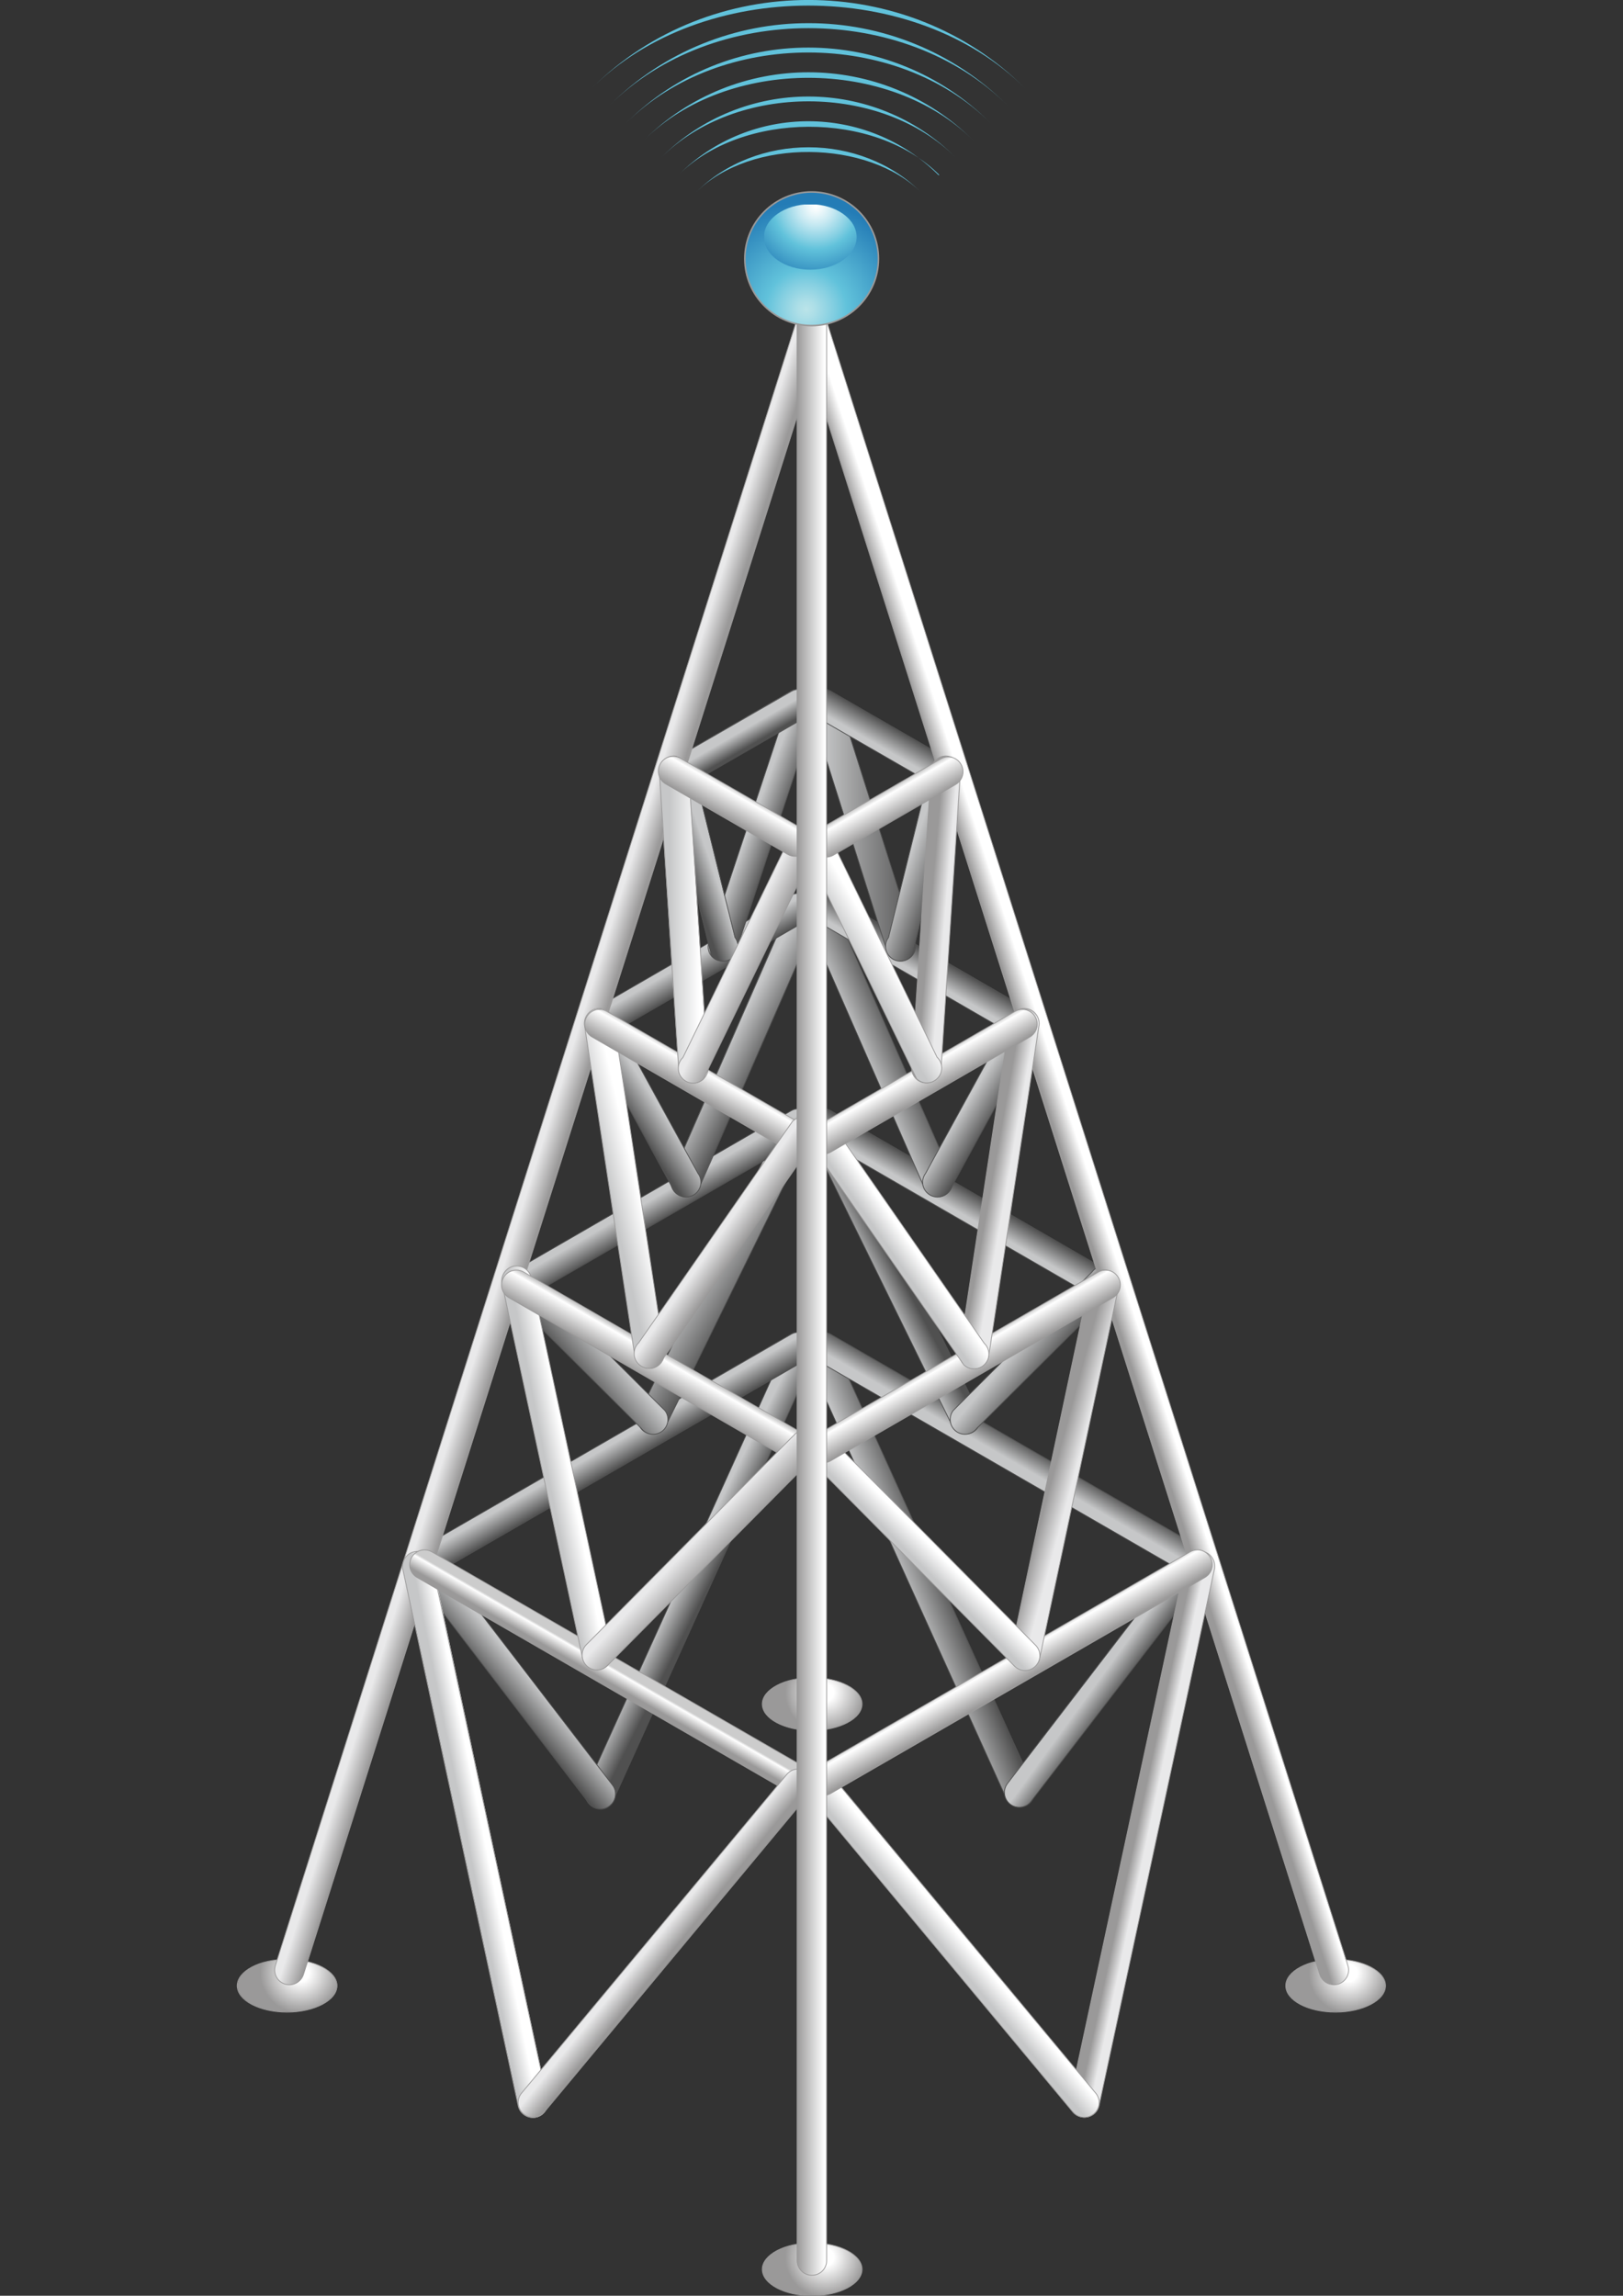<?xml version="1.0" encoding="utf-8"?>
<!-- Generator: Adobe Illustrator 17.1.0, SVG Export Plug-In . SVG Version: 6.00 Build 0)  -->
<!DOCTYPE svg PUBLIC "-//W3C//DTD SVG 1.1//EN" "http://www.w3.org/Graphics/SVG/1.1/DTD/svg11.dtd">
<svg version="1.1" id="Lager_1" xmlns="http://www.w3.org/2000/svg" xmlns:xlink="http://www.w3.org/1999/xlink" x="0px" y="0px"
	 viewBox="0 0 595.3 841.9" enable-background="new 0 0 595.3 841.9" xml:space="preserve">
<rect x="0" y="0" width="595.3" height="841.9" fill="#333333" stroke="none"/>
<g>
	<defs>
		<rect id="SVGID_1_" width="595.3" height="841.9"/>
	</defs>
	<clipPath id="SVGID_2_">
		<use xlink:href="#SVGID_1_"  overflow="visible"/>
	</clipPath>
	<g clip-path="url(#SVGID_2_)">
		<defs>
			<path id="SVGID_3_" d="M471.6,728.2c0,5.3,8.2,9.7,18.3,9.7c10.1,0,18.3-4.3,18.3-9.7c0-5.3-8.2-9.7-18.3-9.7
				C479.8,718.5,471.6,722.9,471.6,728.2"/>
		</defs>
		<clipPath id="SVGID_4_">
			<use xlink:href="#SVGID_3_"  overflow="visible"/>
		</clipPath>
		
			<radialGradient id="SVGID_5_" cx="0" cy="841.89" r="1" gradientTransform="matrix(14.731 0 0 -14.731 494.79 13125.506)" gradientUnits="userSpaceOnUse">
			<stop  offset="0" style="stop-color:#FFFFFF"/>
			<stop  offset="0.213" style="stop-color:#FFFFFF"/>
			<stop  offset="1" style="stop-color:#9A9999"/>
		</radialGradient>
		<rect x="471.6" y="718.5" clip-path="url(#SVGID_4_)" fill="url(#SVGID_5_)" width="36.6" height="19.3"/>
	</g>
	<g clip-path="url(#SVGID_2_)">
		<defs>
			<rect id="SVGID_6_" width="595.3" height="841.9"/>
		</defs>
		<clipPath id="SVGID_7_">
			<use xlink:href="#SVGID_6_"  overflow="visible"/>
		</clipPath>
		<path clip-path="url(#SVGID_7_)" fill="none" stroke="#9A9999" stroke-width="0.288" d="M508.2,728.2c0,5.3-8.2,9.7-18.3,9.7
			c-10.1,0-18.3-4.3-18.3-9.7c0-5.3,8.2-9.7,18.3-9.7C500,718.5,508.2,722.9,508.2,728.2z"/>
	</g>
	<g clip-path="url(#SVGID_2_)">
		<defs>
			<path id="SVGID_8_" d="M87.1,728.2c0,5.3,8.2,9.7,18.3,9.7c10.1,0,18.3-4.3,18.3-9.7c0-5.3-8.2-9.7-18.3-9.7
				C95.2,718.5,87.1,722.9,87.1,728.2"/>
		</defs>
		<clipPath id="SVGID_9_">
			<use xlink:href="#SVGID_8_"  overflow="visible"/>
		</clipPath>
		
			<radialGradient id="SVGID_10_" cx="0" cy="841.89" r="1" gradientTransform="matrix(14.729 0 0 -14.729 110.198 13123.592)" gradientUnits="userSpaceOnUse">
			<stop  offset="0" style="stop-color:#FFFFFF"/>
			<stop  offset="0.213" style="stop-color:#FFFFFF"/>
			<stop  offset="1" style="stop-color:#9A9999"/>
		</radialGradient>
		<rect x="87.1" y="718.5" clip-path="url(#SVGID_9_)" fill="url(#SVGID_10_)" width="36.6" height="19.3"/>
	</g>
	<g clip-path="url(#SVGID_2_)">
		<defs>
			<rect id="SVGID_11_" width="595.3" height="841.9"/>
		</defs>
		<clipPath id="SVGID_12_">
			<use xlink:href="#SVGID_11_"  overflow="visible"/>
		</clipPath>
		<path clip-path="url(#SVGID_12_)" fill="none" stroke="#9A9999" stroke-width="0.288" d="M123.6,728.2c0,5.3-8.2,9.7-18.3,9.7
			c-10.1,0-18.3-4.3-18.3-9.7c0-5.3,8.2-9.7,18.3-9.7C115.4,718.5,123.6,722.9,123.6,728.2z"/>
	</g>
	<g clip-path="url(#SVGID_2_)">
		<defs>
			<path id="SVGID_13_" d="M279.6,832.2c0,5.3,8.2,9.7,18.3,9.7c10.1,0,18.3-4.3,18.3-9.7c0-5.3-8.2-9.7-18.3-9.7
				C287.8,822.5,279.6,826.9,279.6,832.2"/>
		</defs>
		<clipPath id="SVGID_14_">
			<use xlink:href="#SVGID_13_"  overflow="visible"/>
		</clipPath>
		
			<radialGradient id="SVGID_15_" cx="0" cy="841.89" r="1" gradientTransform="matrix(14.733 0 0 -14.733 302.739 13231.386)" gradientUnits="userSpaceOnUse">
			<stop  offset="0" style="stop-color:#FFFFFF"/>
			<stop  offset="0.213" style="stop-color:#FFFFFF"/>
			<stop  offset="1" style="stop-color:#9A9999"/>
		</radialGradient>
		<rect x="279.6" y="822.5" clip-path="url(#SVGID_14_)" fill="url(#SVGID_15_)" width="36.6" height="19.3"/>
	</g>
	<g clip-path="url(#SVGID_2_)">
		<defs>
			<rect id="SVGID_16_" width="595.3" height="841.9"/>
		</defs>
		<clipPath id="SVGID_17_">
			<use xlink:href="#SVGID_16_"  overflow="visible"/>
		</clipPath>
		<path clip-path="url(#SVGID_17_)" fill="none" stroke="#9A9999" stroke-width="0.288" d="M316.2,832.2c0,5.3-8.2,9.7-18.3,9.7
			s-18.3-4.3-18.3-9.7c0-5.3,8.2-9.7,18.3-9.7S316.2,826.9,316.2,832.2z"/>
	</g>
	<g clip-path="url(#SVGID_2_)">
		<defs>
			<path id="SVGID_18_" d="M279.6,624.9c0,5.3,8.2,9.7,18.3,9.7c10.1,0,18.3-4.3,18.3-9.7c0-5.3-8.2-9.7-18.3-9.7
				C287.8,615.2,279.6,619.6,279.6,624.9"/>
		</defs>
		<clipPath id="SVGID_19_">
			<use xlink:href="#SVGID_18_"  overflow="visible"/>
		</clipPath>
		
			<radialGradient id="SVGID_20_" cx="0" cy="841.89" r="1" gradientTransform="matrix(14.727 0 0 -14.727 302.739 13019.142)" gradientUnits="userSpaceOnUse">
			<stop  offset="0" style="stop-color:#FFFFFF"/>
			<stop  offset="0.213" style="stop-color:#FFFFFF"/>
			<stop  offset="1" style="stop-color:#9A9999"/>
		</radialGradient>
		<rect x="279.6" y="615.2" clip-path="url(#SVGID_19_)" fill="url(#SVGID_20_)" width="36.6" height="19.3"/>
	</g>
	<g clip-path="url(#SVGID_2_)">
		<defs>
			<rect id="SVGID_21_" width="595.3" height="841.9"/>
		</defs>
		<clipPath id="SVGID_22_">
			<use xlink:href="#SVGID_21_"  overflow="visible"/>
		</clipPath>
		<path clip-path="url(#SVGID_22_)" fill="none" stroke="#9A9999" stroke-width="0.288" d="M316.2,624.9c0,5.3-8.2,9.7-18.3,9.7
			s-18.3-4.3-18.3-9.7c0-5.3,8.2-9.7,18.3-9.7S316.2,619.6,316.2,624.9z"/>
	</g>
	<g clip-path="url(#SVGID_2_)">
		<defs>
			<path id="SVGID_23_" d="M288.8,492.8l-73.7,162.8c-1.2,2.7,0,6,2.7,7.2c2.7,1.2,6,0,7.2-2.7l73.7-162.8c1.2-2.7,0-6-2.7-7.2
				c-0.7-0.3-1.5-0.5-2.2-0.5C291.7,489.6,289.7,490.8,288.8,492.8"/>
		</defs>
		<clipPath id="SVGID_24_">
			<use xlink:href="#SVGID_23_"  overflow="visible"/>
		</clipPath>
		
			<linearGradient id="SVGID_25_" gradientUnits="userSpaceOnUse" x1="0" y1="841.861" x2="1" y2="841.861" gradientTransform="matrix(10.2 5.102 5.102 -10.2 -4044.386 9161.193)">
			<stop  offset="0" style="stop-color:#C6C7C8"/>
			<stop  offset="0.12" style="stop-color:#C6C7C8"/>
			<stop  offset="1" style="stop-color:#505050"/>
		</linearGradient>
		<polygon clip-path="url(#SVGID_24_)" fill="url(#SVGID_25_)" points="231.1,455.1 369.8,524.5 282.8,698.5 144.1,629.1 		"/>
	</g>
	<g clip-path="url(#SVGID_2_)">
		<defs>
			<rect id="SVGID_26_" width="595.3" height="841.9"/>
		</defs>
		<clipPath id="SVGID_27_">
			<use xlink:href="#SVGID_26_"  overflow="visible"/>
		</clipPath>
		<path clip-path="url(#SVGID_27_)" fill="none" stroke="#505050" stroke-width="0.288" d="M215.1,655.6c-1.2,2.7,0,6,2.7,7.2
			c2.7,1.2,6,0,7.2-2.7l73.7-162.8c1.2-2.7,0-6-2.7-7.2c-2.7-1.2-6,0-7.2,2.7L215.1,655.6z"/>
	</g>
	<g clip-path="url(#SVGID_2_)">
		<defs>
			<path id="SVGID_28_" d="M154.6,572.3c-2.4,1.8-2.9,5.2-1.1,7.6l62.4,81.3c1.8,2.4,5.2,2.9,7.6,1c2.4-1.8,2.9-5.2,1.1-7.6
				l-62.4-81.3c-1.1-1.4-2.7-2.2-4.3-2.2C156.8,571.2,155.6,571.6,154.6,572.3"/>
		</defs>
		<clipPath id="SVGID_29_">
			<use xlink:href="#SVGID_28_"  overflow="visible"/>
		</clipPath>
		
			<linearGradient id="SVGID_30_" gradientUnits="userSpaceOnUse" x1="0" y1="841.909" x2="1" y2="841.909" gradientTransform="matrix(-11.033 9.258 9.258 11.033 -7599.73 -8675.936)">
			<stop  offset="0" style="stop-color:#C6C7C8"/>
			<stop  offset="0.12" style="stop-color:#C6C7C8"/>
			<stop  offset="1" style="stop-color:#505050"/>
		</linearGradient>
		<polygon clip-path="url(#SVGID_29_)" fill="url(#SVGID_30_)" points="272.2,625.8 182.6,700.9 106,609.6 195.6,534.5 		"/>
	</g>
	<g clip-path="url(#SVGID_2_)">
		<defs>
			<rect id="SVGID_31_" width="595.3" height="841.9"/>
		</defs>
		<clipPath id="SVGID_32_">
			<use xlink:href="#SVGID_31_"  overflow="visible"/>
		</clipPath>
		<path clip-path="url(#SVGID_32_)" fill="none" stroke="#505050" stroke-width="0.288" d="M216,661.3c1.8,2.4,5.2,2.9,7.6,1
			c2.4-1.8,2.9-5.2,1.1-7.6l-62.4-81.3c-1.8-2.4-5.2-2.9-7.6-1.1c-2.4,1.8-2.9,5.2-1.1,7.6L216,661.3z"/>
	</g>
	<g clip-path="url(#SVGID_2_)">
		<defs>
			<path id="SVGID_33_" d="M298.1,489.4c-2.7,1.2-4,4.5-2.7,7.2l73.7,162.8c1.2,2.7,4.5,3.9,7.2,2.7c2.7-1.2,4-4.5,2.7-7.2
				l-73.7-162.8c-0.9-2-2.9-3.2-5-3.2C299.6,488.9,298.8,489.1,298.1,489.4"/>
		</defs>
		<clipPath id="SVGID_34_">
			<use xlink:href="#SVGID_33_"  overflow="visible"/>
		</clipPath>
		
			<linearGradient id="SVGID_35_" gradientUnits="userSpaceOnUse" x1="0" y1="841.871" x2="1" y2="841.871" gradientTransform="matrix(17.092 -6.904 -6.904 -17.092 6139.936 14969.256)">
			<stop  offset="0" style="stop-color:#C6C7C8"/>
			<stop  offset="0.12" style="stop-color:#C6C7C8"/>
			<stop  offset="1" style="stop-color:#505050"/>
		</linearGradient>
		<polygon clip-path="url(#SVGID_34_)" fill="url(#SVGID_35_)" points="233.6,513.4 368.2,459 440.8,638.9 306.2,693.3 		"/>
	</g>
	<g clip-path="url(#SVGID_2_)">
		<defs>
			<rect id="SVGID_36_" width="595.3" height="841.9"/>
		</defs>
		<clipPath id="SVGID_37_">
			<use xlink:href="#SVGID_36_"  overflow="visible"/>
		</clipPath>
		<path clip-path="url(#SVGID_37_)" fill="none" stroke="#505050" stroke-width="0.288" d="M379,655c1.2,2.7,0,5.9-2.7,7.2
			c-2.7,1.2-6,0-7.2-2.7l-73.7-162.8c-1.2-2.7,0-6,2.7-7.2c2.8-1.2,6,0,7.2,2.7L379,655z"/>
	</g>
	<g clip-path="url(#SVGID_2_)">
		<defs>
			<path id="SVGID_38_" d="M290.2,489.2L153,568.5c-2.6,1.5-3.5,4.8-2,7.4c1.5,2.6,4.8,3.5,7.4,2l137.2-79.2c2.6-1.5,3.5-4.8,2-7.4
				c-1-1.8-2.8-2.7-4.7-2.7C292,488.5,291,488.7,290.2,489.2"/>
		</defs>
		<clipPath id="SVGID_39_">
			<use xlink:href="#SVGID_38_"  overflow="visible"/>
		</clipPath>
		
			<linearGradient id="SVGID_40_" gradientUnits="userSpaceOnUse" x1="0" y1="841.872" x2="1" y2="841.872" gradientTransform="matrix(5.44 9.422 9.422 -5.44 -7710.935 5108.691)">
			<stop  offset="0" style="stop-color:#C6C7C8"/>
			<stop  offset="0.213" style="stop-color:#C6C7C8"/>
			<stop  offset="1" style="stop-color:#505050"/>
		</linearGradient>
		<polygon clip-path="url(#SVGID_39_)" fill="url(#SVGID_40_)" points="261.7,423.7 338.5,556.7 186.9,644.2 110.1,511.2 		"/>
	</g>
	<g clip-path="url(#SVGID_2_)">
		<defs>
			<rect id="SVGID_41_" width="595.3" height="841.9"/>
		</defs>
		<clipPath id="SVGID_42_">
			<use xlink:href="#SVGID_41_"  overflow="visible"/>
		</clipPath>
		<path clip-path="url(#SVGID_42_)" fill="none" stroke="#505050" stroke-width="0.288" d="M158.4,577.9c-2.6,1.5-5.9,0.6-7.4-2
			c-1.5-2.6-0.6-5.9,2-7.4l137.2-79.2c2.6-1.5,5.9-0.6,7.4,2c1.5,2.6,0.6,5.9-2,7.4L158.4,577.9z"/>
	</g>
	<g clip-path="url(#SVGID_2_)">
		<defs>
			<path id="SVGID_43_" d="M297.3,491.2c-1.5,2.6-0.6,5.9,2,7.4l137.2,79.2c2.6,1.5,5.9,0.6,7.4-2c1.5-2.6,0.6-5.9-2-7.4
				l-137.2-79.2c-0.9-0.5-1.8-0.7-2.7-0.7C300.1,488.5,298.3,489.5,297.3,491.2"/>
		</defs>
		<clipPath id="SVGID_44_">
			<use xlink:href="#SVGID_43_"  overflow="visible"/>
		</clipPath>
		
			<linearGradient id="SVGID_45_" gradientUnits="userSpaceOnUse" x1="0" y1="841.872" x2="1" y2="841.872" gradientTransform="matrix(5.191 -8.99 -8.99 -5.191 7937.208 4907.128)">
			<stop  offset="0" style="stop-color:#C6C7C8"/>
			<stop  offset="0.213" style="stop-color:#C6C7C8"/>
			<stop  offset="1" style="stop-color:#505050"/>
		</linearGradient>
		<polygon clip-path="url(#SVGID_44_)" fill="url(#SVGID_45_)" points="256.4,556.7 333.2,423.7 484.8,511.2 408,644.2 		"/>
	</g>
	<g clip-path="url(#SVGID_2_)">
		<defs>
			<rect id="SVGID_46_" width="595.3" height="841.9"/>
		</defs>
		<clipPath id="SVGID_47_">
			<use xlink:href="#SVGID_46_"  overflow="visible"/>
		</clipPath>
		<path clip-path="url(#SVGID_47_)" fill="none" stroke="#505050" stroke-width="0.288" d="M436.5,577.9c2.6,1.5,5.9,0.6,7.4-2
			c1.5-2.6,0.6-5.9-2-7.4l-137.2-79.2c-2.6-1.5-5.9-0.6-7.4,2c-1.5,2.6-0.6,5.9,2,7.4L436.5,577.9z"/>
	</g>
	<g clip-path="url(#SVGID_2_)">
		<defs>
			<path id="SVGID_48_" d="M299.3,408.4c-2.7,1.2-4,4.5-2.7,7.2l52.6,107.1c1.2,2.7,4.4,4,7.2,2.7c2.7-1.2,4-4.5,2.7-7.2
				l-52.6-107.1c-0.9-2-2.9-3.2-5-3.2C300.8,407.9,300,408,299.3,408.4"/>
		</defs>
		<clipPath id="SVGID_49_">
			<use xlink:href="#SVGID_48_"  overflow="visible"/>
		</clipPath>
		
			<linearGradient id="SVGID_50_" gradientUnits="userSpaceOnUse" x1="0" y1="841.861" x2="1" y2="841.861" gradientTransform="matrix(9.854 -5.255 -5.255 -9.854 4743.871 8767.564)">
			<stop  offset="0" style="stop-color:#C6C7C8"/>
			<stop  offset="0.12" style="stop-color:#C6C7C8"/>
			<stop  offset="1" style="stop-color:#505050"/>
		</linearGradient>
		<polygon clip-path="url(#SVGID_49_)" fill="url(#SVGID_50_)" points="246,434.2 345.9,380.9 409.6,500.3 309.7,553.6 		"/>
	</g>
	<g clip-path="url(#SVGID_2_)">
		<defs>
			<rect id="SVGID_51_" width="595.3" height="841.9"/>
		</defs>
		<clipPath id="SVGID_52_">
			<use xlink:href="#SVGID_51_"  overflow="visible"/>
		</clipPath>
		<path clip-path="url(#SVGID_52_)" fill="none" stroke="#505050" stroke-width="0.288" d="M359.1,518.2c1.2,2.7,0,6-2.7,7.2
			c-2.8,1.2-6,0-7.2-2.7l-52.6-107.1c-1.2-2.7,0-5.9,2.7-7.2c2.8-1.2,6,0,7.2,2.7L359.1,518.2z"/>
	</g>
	<g clip-path="url(#SVGID_2_)">
		<defs>
			<path id="SVGID_53_" d="M287,411.1l-52.6,107.1c-1.2,2.7,0,6,2.7,7.2c2.7,1.2,6,0,7.2-2.7L297,415.5c1.2-2.7,0-5.9-2.7-7.2
				c-0.7-0.3-1.5-0.5-2.2-0.5C289.9,407.9,287.9,409.1,287,411.1"/>
		</defs>
		<clipPath id="SVGID_54_">
			<use xlink:href="#SVGID_53_"  overflow="visible"/>
		</clipPath>
		
			<linearGradient id="SVGID_55_" gradientUnits="userSpaceOnUse" x1="0" y1="841.876" x2="1" y2="841.876" gradientTransform="matrix(19.498 12.184 12.184 -19.498 -10001.222 16875.656)">
			<stop  offset="0" style="stop-color:#C6C7C8"/>
			<stop  offset="0.12" style="stop-color:#C6C7C8"/>
			<stop  offset="1" style="stop-color:#505050"/>
		</linearGradient>
		<polygon clip-path="url(#SVGID_54_)" fill="url(#SVGID_55_)" points="251.4,378.7 351.5,441.2 279.9,555.8 179.8,493.3 		"/>
	</g>
	<g clip-path="url(#SVGID_2_)">
		<defs>
			<rect id="SVGID_56_" width="595.3" height="841.9"/>
		</defs>
		<clipPath id="SVGID_57_">
			<use xlink:href="#SVGID_56_"  overflow="visible"/>
		</clipPath>
		<path clip-path="url(#SVGID_57_)" fill="none" stroke="#505050" stroke-width="0.288" d="M234.4,518.2c-1.2,2.7,0,6,2.7,7.2
			c2.7,1.2,6,0,7.2-2.7L297,415.5c1.2-2.7,0-5.9-2.7-7.2c-2.7-1.2-6,0-7.2,2.7L234.4,518.2z"/>
	</g>
	<g clip-path="url(#SVGID_2_)">
		<defs>
			<path id="SVGID_58_" d="M185.4,465.4c-2.4,1.8-2.9,5.2-1.1,7.6l50.9,50.8c1.8,2.4,5.2,2.9,7.6,1.1c2.4-1.8,2.9-5.2,1.1-7.6
				L193,466.5c-1.1-1.4-2.7-2.2-4.3-2.2C187.5,464.3,186.4,464.7,185.4,465.4"/>
		</defs>
		<clipPath id="SVGID_59_">
			<use xlink:href="#SVGID_58_"  overflow="visible"/>
		</clipPath>
		
			<linearGradient id="SVGID_60_" gradientUnits="userSpaceOnUse" x1="0" y1="841.906" x2="1" y2="841.906" gradientTransform="matrix(-13.187 11.066 11.066 13.187 -9095.214 -10612.664)">
			<stop  offset="0" style="stop-color:#C6C7C8"/>
			<stop  offset="0.12" style="stop-color:#C6C7C8"/>
			<stop  offset="1" style="stop-color:#505050"/>
		</linearGradient>
		<polygon clip-path="url(#SVGID_59_)" fill="url(#SVGID_60_)" points="276.4,500.9 208.6,557.8 151.8,490.1 219.6,433.2 		"/>
	</g>
	<g clip-path="url(#SVGID_2_)">
		<defs>
			<rect id="SVGID_61_" width="595.3" height="841.9"/>
		</defs>
		<clipPath id="SVGID_62_">
			<use xlink:href="#SVGID_61_"  overflow="visible"/>
		</clipPath>
		<path clip-path="url(#SVGID_62_)" fill="none" stroke="#505050" stroke-width="0.288" d="M235.2,523.8c1.8,2.4,5.2,2.9,7.6,1.1
			c2.4-1.8,2.9-5.2,1.1-7.6L193,466.5c-1.8-2.4-5.2-2.9-7.6-1.1c-2.4,1.8-2.9,5.2-1.1,7.6L235.2,523.8z"/>
	</g>
	<g clip-path="url(#SVGID_2_)">
		<defs>
			<path id="SVGID_63_" d="M297.3,409.4c-1.5,2.6-0.6,5.9,2,7.4l103.5,59.7c2.6,1.5,5.9,0.6,7.4-2c1.5-2.6,0.6-5.9-2-7.4
				l-103.5-59.8c-0.9-0.5-1.8-0.7-2.7-0.7C300.1,406.6,298.3,407.6,297.3,409.4"/>
		</defs>
		<clipPath id="SVGID_64_">
			<use xlink:href="#SVGID_63_"  overflow="visible"/>
		</clipPath>
		
			<linearGradient id="SVGID_65_" gradientUnits="userSpaceOnUse" x1="0" y1="841.872" x2="1" y2="841.872" gradientTransform="matrix(5.438 -9.419 -9.419 -5.438 8281.059 5025.058)">
			<stop  offset="0" style="stop-color:#C6C7C8"/>
			<stop  offset="0.213" style="stop-color:#C6C7C8"/>
			<stop  offset="1" style="stop-color:#505050"/>
		</linearGradient>
		<polygon clip-path="url(#SVGID_64_)" fill="url(#SVGID_65_)" points="264.9,460.2 324.8,356.4 442.6,424.5 382.7,528.2 		"/>
	</g>
	<g clip-path="url(#SVGID_2_)">
		<defs>
			<rect id="SVGID_66_" width="595.3" height="841.9"/>
		</defs>
		<clipPath id="SVGID_67_">
			<use xlink:href="#SVGID_66_"  overflow="visible"/>
		</clipPath>
		<path clip-path="url(#SVGID_67_)" fill="none" stroke="#505050" stroke-width="0.288" d="M402.8,476.5c2.6,1.5,5.9,0.6,7.4-2
			c1.5-2.6,0.6-5.9-2-7.4l-103.5-59.8c-2.6-1.5-5.9-0.6-7.4,2c-1.5,2.6-0.6,5.9,2,7.4L402.8,476.5z"/>
	</g>
	<g clip-path="url(#SVGID_2_)">
		<defs>
			<path id="SVGID_68_" d="M290.2,407.4l-103.5,59.8c-2.6,1.5-3.5,4.8-2,7.4c1.5,2.6,4.8,3.5,7.4,2l103.5-59.7
				c2.6-1.5,3.5-4.8,2-7.4c-1-1.8-2.8-2.7-4.7-2.7C292,406.6,291,406.9,290.2,407.4"/>
		</defs>
		<clipPath id="SVGID_69_">
			<use xlink:href="#SVGID_68_"  overflow="visible"/>
		</clipPath>
		
			<linearGradient id="SVGID_70_" gradientUnits="userSpaceOnUse" x1="0" y1="841.872" x2="1" y2="841.872" gradientTransform="matrix(5.436 9.416 9.416 -5.436 -7689.083 5014.204)">
			<stop  offset="0" style="stop-color:#C6C7C8"/>
			<stop  offset="0.213" style="stop-color:#C6C7C8"/>
			<stop  offset="1" style="stop-color:#505050"/>
		</linearGradient>
		<polygon clip-path="url(#SVGID_69_)" fill="url(#SVGID_70_)" points="270.1,356.4 330,460.2 212.2,528.2 152.3,424.5 		"/>
	</g>
	<g clip-path="url(#SVGID_2_)">
		<defs>
			<rect id="SVGID_71_" width="595.3" height="841.9"/>
		</defs>
		<clipPath id="SVGID_72_">
			<use xlink:href="#SVGID_71_"  overflow="visible"/>
		</clipPath>
		<path clip-path="url(#SVGID_72_)" fill="none" stroke="#505050" stroke-width="0.288" d="M192.1,476.5c-2.6,1.5-5.9,0.6-7.4-2
			c-1.5-2.6-0.6-5.9,2-7.4l103.5-59.8c2.6-1.5,5.9-0.6,7.4,2c1.5,2.6,0.6,5.9-2,7.4L192.1,476.5z"/>
	</g>
	<g clip-path="url(#SVGID_2_)">
		<defs>
			<path id="SVGID_73_" d="M297.5,327.2c-2.7,1.2-4,4.5-2.7,7.2l44.3,101.2c1.2,2.7,4.4,4,7.2,2.7c2.7-1.2,4-4.5,2.7-7.2L304.7,330
				c-0.9-2-2.9-3.2-5-3.2C299,326.8,298.2,326.9,297.5,327.2"/>
		</defs>
		<clipPath id="SVGID_74_">
			<use xlink:href="#SVGID_73_"  overflow="visible"/>
		</clipPath>
		
			<linearGradient id="SVGID_75_" gradientUnits="userSpaceOnUse" x1="0" y1="841.871" x2="1" y2="841.871" gradientTransform="matrix(16.43 -7.229 -7.229 -16.43 6399.295 14219.126)">
			<stop  offset="0" style="stop-color:#C6C7C8"/>
			<stop  offset="0.12" style="stop-color:#C6C7C8"/>
			<stop  offset="1" style="stop-color:#505050"/>
		</linearGradient>
		<polygon clip-path="url(#SVGID_74_)" fill="url(#SVGID_75_)" points="252,345.1 341,305.9 391.8,421.3 302.8,460.5 		"/>
	</g>
	<g clip-path="url(#SVGID_2_)">
		<defs>
			<rect id="SVGID_76_" width="595.3" height="841.9"/>
		</defs>
		<clipPath id="SVGID_77_">
			<use xlink:href="#SVGID_76_"  overflow="visible"/>
		</clipPath>
		<path clip-path="url(#SVGID_77_)" fill="none" stroke="#505050" stroke-width="0.288" d="M349,431.2c1.2,2.7,0,5.9-2.7,7.2
			c-2.7,1.2-6,0-7.2-2.7l-44.3-101.2c-1.2-2.7,0-6,2.7-7.2c2.7-1.2,6,0,7.2,2.7L349,431.2z"/>
	</g>
	<g clip-path="url(#SVGID_2_)">
		<defs>
			<path id="SVGID_78_" d="M290.7,330l-44.3,101.2c-1.2,2.7,0,5.9,2.7,7.2c2.7,1.2,6,0,7.2-2.7l44.3-101.2c1.2-2.7,0-6-2.7-7.2
				c-0.7-0.3-1.5-0.5-2.2-0.5C293.6,326.8,291.6,328,290.7,330"/>
		</defs>
		<clipPath id="SVGID_79_">
			<use xlink:href="#SVGID_78_"  overflow="visible"/>
		</clipPath>
		
			<linearGradient id="SVGID_80_" gradientUnits="userSpaceOnUse" x1="0" y1="841.873" x2="1" y2="841.873" gradientTransform="matrix(17.029 9.054 9.054 -17.029 -7357.675 14714.522)">
			<stop  offset="0" style="stop-color:#C6C7C8"/>
			<stop  offset="0.169" style="stop-color:#C6C7C8"/>
			<stop  offset="0.213" style="stop-color:#C6C7C8"/>
			<stop  offset="1" style="stop-color:#505050"/>
		</linearGradient>
		<polygon clip-path="url(#SVGID_79_)" fill="url(#SVGID_80_)" points="257.7,303.3 348.7,351.6 289.4,463.1 198.4,414.7 		"/>
	</g>
	<g clip-path="url(#SVGID_2_)">
		<defs>
			<rect id="SVGID_81_" width="595.3" height="841.9"/>
		</defs>
		<clipPath id="SVGID_82_">
			<use xlink:href="#SVGID_81_"  overflow="visible"/>
		</clipPath>
		<path clip-path="url(#SVGID_82_)" fill="none" stroke="#505050" stroke-width="0.288" d="M246.5,431.2c-1.2,2.7,0,5.9,2.7,7.2
			c2.7,1.2,6,0,7.2-2.7l44.3-101.2c1.2-2.7,0-6-2.7-7.2c-2.7-1.2-6,0-7.2,2.7L246.5,431.2z"/>
	</g>
	<g clip-path="url(#SVGID_2_)">
		<defs>
			<path id="SVGID_83_" d="M216.5,371c-2.4,1.8-2.9,5.2-1.1,7.6l31.9,58.2c1.8,2.4,5.2,2.9,7.6,1.1c2.4-1.8,2.9-5.2,1.1-7.6
				L224.1,372c-1.1-1.4-2.7-2.2-4.3-2.2C218.6,369.9,217.5,370.2,216.5,371"/>
		</defs>
		<clipPath id="SVGID_84_">
			<use xlink:href="#SVGID_83_"  overflow="visible"/>
		</clipPath>
		
			<linearGradient id="SVGID_85_" gradientUnits="userSpaceOnUse" x1="0" y1="841.914" x2="1" y2="841.914" gradientTransform="matrix(-10.526 6.906 6.906 10.526 -5573.627 -8460.536)">
			<stop  offset="0" style="stop-color:#C6C7C8"/>
			<stop  offset="0.12" style="stop-color:#C6C7C8"/>
			<stop  offset="1" style="stop-color:#505050"/>
		</linearGradient>
		<polygon clip-path="url(#SVGID_84_)" fill="url(#SVGID_85_)" points="289.8,418.7 226.9,459.9 181.6,390.9 244.5,349.6 		"/>
	</g>
	<g clip-path="url(#SVGID_2_)">
		<defs>
			<rect id="SVGID_86_" width="595.3" height="841.9"/>
		</defs>
		<clipPath id="SVGID_87_">
			<use xlink:href="#SVGID_86_"  overflow="visible"/>
		</clipPath>
		<path clip-path="url(#SVGID_87_)" fill="none" stroke="#505050" stroke-width="0.288" d="M247.3,436.8c1.8,2.4,5.2,2.9,7.6,1.1
			c2.4-1.8,2.9-5.2,1.1-7.6L224.1,372c-1.8-2.4-5.2-2.9-7.6-1.1c-2.4,1.8-2.9,5.2-1.1,7.6L247.3,436.8z"/>
	</g>
	<g clip-path="url(#SVGID_2_)">
		<defs>
			<path id="SVGID_88_" d="M431.9,572.7L369.5,654c-1.8,2.4-1.3,5.8,1.1,7.6c2.4,1.8,5.8,1.3,7.6-1.1l62.4-81.3
				c1.8-2.4,1.3-5.8-1.1-7.6c-1-0.7-2.1-1.1-3.3-1.1C434.6,570.6,433,571.3,431.9,572.7"/>
		</defs>
		<clipPath id="SVGID_89_">
			<use xlink:href="#SVGID_88_"  overflow="visible"/>
		</clipPath>
		
			<linearGradient id="SVGID_90_" gradientUnits="userSpaceOnUse" x1="0" y1="841.865" x2="1" y2="841.865" gradientTransform="matrix(9.216 6.696 6.696 -9.216 -5235.635 8372.753)">
			<stop  offset="0" style="stop-color:#C6C7C8"/>
			<stop  offset="0.213" style="stop-color:#C6C7C8"/>
			<stop  offset="1" style="stop-color:#505050"/>
		</linearGradient>
		<polygon clip-path="url(#SVGID_89_)" fill="url(#SVGID_90_)" points="393.5,535.1 486.6,602.7 416.6,699 323.5,631.4 		"/>
	</g>
	<g clip-path="url(#SVGID_2_)">
		<defs>
			<rect id="SVGID_91_" width="595.3" height="841.9"/>
		</defs>
		<clipPath id="SVGID_92_">
			<use xlink:href="#SVGID_91_"  overflow="visible"/>
		</clipPath>
		<path clip-path="url(#SVGID_92_)" fill="none" stroke="#505050" stroke-width="0.288" d="M378.2,660.6c-1.8,2.4-5.2,2.9-7.6,1.1
			c-2.4-1.8-2.9-5.2-1.1-7.6l62.4-81.3c1.8-2.4,5.2-2.9,7.6-1.1c2.4,1.8,2.9,5.2,1.1,7.6L378.2,660.6z"/>
	</g>
	<g clip-path="url(#SVGID_2_)">
		<defs>
			<path id="SVGID_93_" d="M400.5,466.5l-50.9,50.8c-1.8,2.4-1.3,5.8,1.1,7.6c2.4,1.8,5.8,1.3,7.6-1.1l50.9-50.8
				c1.8-2.4,1.3-5.8-1.1-7.6c-1-0.7-2.1-1.1-3.3-1.1C403.2,464.3,401.6,465.1,400.5,466.5"/>
		</defs>
		<clipPath id="SVGID_94_">
			<use xlink:href="#SVGID_93_"  overflow="visible"/>
		</clipPath>
		
			<linearGradient id="SVGID_95_" gradientUnits="userSpaceOnUse" x1="0" y1="841.874" x2="1" y2="841.874" gradientTransform="matrix(13.184 11.062 11.062 -13.184 -8940.48 11588.755)">
			<stop  offset="0" style="stop-color:#C6C7C8"/>
			<stop  offset="0.213" style="stop-color:#C6C7C8"/>
			<stop  offset="1" style="stop-color:#505050"/>
		</linearGradient>
		<polygon clip-path="url(#SVGID_94_)" fill="url(#SVGID_95_)" points="373.9,433.2 441.7,490.1 384.9,557.8 317.1,500.9 		"/>
	</g>
	<g clip-path="url(#SVGID_2_)">
		<defs>
			<rect id="SVGID_96_" width="595.3" height="841.9"/>
		</defs>
		<clipPath id="SVGID_97_">
			<use xlink:href="#SVGID_96_"  overflow="visible"/>
		</clipPath>
		<path clip-path="url(#SVGID_97_)" fill="none" stroke="#505050" stroke-width="0.288" d="M358.3,523.8c-1.8,2.4-5.2,2.9-7.6,1.1
			c-2.4-1.8-2.9-5.2-1.1-7.6l50.9-50.8c1.8-2.4,5.2-2.9,7.6-1.1c2.4,1.8,2.9,5.2,1.1,7.6L358.3,523.8z"/>
	</g>
	<g clip-path="url(#SVGID_2_)">
		<defs>
			<path id="SVGID_98_" d="M297.3,330.3c-1.5,2.6-0.6,5.9,2,7.4l73,42.1c2.6,1.5,5.9,0.6,7.4-2c1.5-2.6,0.6-5.9-2-7.4l-73-42.2
				c-0.9-0.5-1.8-0.7-2.7-0.7C300.1,327.6,298.3,328.5,297.3,330.3"/>
		</defs>
		<clipPath id="SVGID_99_">
			<use xlink:href="#SVGID_98_"  overflow="visible"/>
		</clipPath>
		
			<linearGradient id="SVGID_100_" gradientUnits="userSpaceOnUse" x1="0" y1="841.872" x2="1" y2="841.872" gradientTransform="matrix(5.44 -9.423 -9.423 -5.44 8268.667 4938.825)">
			<stop  offset="0" style="stop-color:#C6C7C8"/>
			<stop  offset="0.213" style="stop-color:#C6C7C8"/>
			<stop  offset="1" style="stop-color:#505050"/>
		</linearGradient>
		<polygon clip-path="url(#SVGID_99_)" fill="url(#SVGID_100_)" points="272.5,367.9 317.2,290.6 404.5,341 359.9,418.4 		"/>
	</g>
	<g clip-path="url(#SVGID_2_)">
		<defs>
			<rect id="SVGID_101_" width="595.3" height="841.9"/>
		</defs>
		<clipPath id="SVGID_102_">
			<use xlink:href="#SVGID_101_"  overflow="visible"/>
		</clipPath>
		<path clip-path="url(#SVGID_102_)" fill="none" stroke="#505050" stroke-width="0.288" d="M372.3,379.9c2.6,1.5,5.9,0.6,7.4-2
			c1.5-2.6,0.6-5.9-2-7.4l-73-42.2c-2.6-1.5-5.9-0.6-7.4,2c-1.5,2.6-0.6,5.9,2,7.4L372.3,379.9z"/>
	</g>
	<g clip-path="url(#SVGID_2_)">
		<defs>
			<path id="SVGID_103_" d="M290.2,328.3l-73,42.2c-2.6,1.5-3.5,4.8-2,7.4c1.5,2.6,4.8,3.5,7.4,2l73-42.1c2.6-1.5,3.5-4.8,2-7.4
				c-1-1.7-2.8-2.7-4.7-2.7C292,327.6,291,327.8,290.2,328.3"/>
		</defs>
		<clipPath id="SVGID_104_">
			<use xlink:href="#SVGID_103_"  overflow="visible"/>
		</clipPath>
		
			<linearGradient id="SVGID_105_" gradientUnits="userSpaceOnUse" x1="0" y1="841.873" x2="1" y2="841.873" gradientTransform="matrix(5.437 9.417 9.417 -5.437 -7674.542 4926.735)">
			<stop  offset="0" style="stop-color:#C6C7C8"/>
			<stop  offset="0.213" style="stop-color:#C6C7C8"/>
			<stop  offset="1" style="stop-color:#505050"/>
		</linearGradient>
		<polygon clip-path="url(#SVGID_104_)" fill="url(#SVGID_105_)" points="277.8,290.6 322.4,367.9 235,418.4 190.4,341 		"/>
	</g>
	<g clip-path="url(#SVGID_2_)">
		<defs>
			<rect id="SVGID_106_" width="595.3" height="841.9"/>
		</defs>
		<clipPath id="SVGID_107_">
			<use xlink:href="#SVGID_106_"  overflow="visible"/>
		</clipPath>
		<path clip-path="url(#SVGID_107_)" fill="none" stroke="#505050" stroke-width="0.288" d="M222.6,379.9c-2.6,1.5-5.9,0.6-7.4-2
			c-1.5-2.6-0.6-5.9,2-7.4l73-42.2c2.6-1.5,5.9-0.6,7.4,2c1.5,2.6,0.6,5.9-2,7.4L222.6,379.9z"/>
	</g>
	<g clip-path="url(#SVGID_2_)">
		<defs>
			<path id="SVGID_108_" d="M371.4,372l-31.9,58.2c-1.8,2.4-1.3,5.8,1.1,7.6c2.4,1.8,5.8,1.3,7.6-1.1l31.9-58.2
				c1.8-2.4,1.3-5.8-1.1-7.6c-1-0.7-2.1-1.1-3.3-1.1C374.1,369.9,372.4,370.6,371.4,372"/>
		</defs>
		<clipPath id="SVGID_109_">
			<use xlink:href="#SVGID_108_"  overflow="visible"/>
		</clipPath>
		
			<linearGradient id="SVGID_110_" gradientUnits="userSpaceOnUse" x1="0" y1="841.87" x2="1" y2="841.87" gradientTransform="matrix(12.451 7.78 7.78 -12.451 -6196.438 10882.667)">
			<stop  offset="0" style="stop-color:#C6C7C8"/>
			<stop  offset="0.169" style="stop-color:#C6C7C8"/>
			<stop  offset="0.213" style="stop-color:#C6C7C8"/>
			<stop  offset="1" style="stop-color:#505050"/>
		</linearGradient>
		<polygon clip-path="url(#SVGID_109_)" fill="url(#SVGID_110_)" points="350.1,350 413.2,389.5 369.4,459.5 306.3,420.1 		"/>
	</g>
	<g clip-path="url(#SVGID_2_)">
		<defs>
			<rect id="SVGID_111_" width="595.3" height="841.9"/>
		</defs>
		<clipPath id="SVGID_112_">
			<use xlink:href="#SVGID_111_"  overflow="visible"/>
		</clipPath>
		<path clip-path="url(#SVGID_112_)" fill="none" stroke="#505050" stroke-width="0.288" d="M348.2,436.8c-1.8,2.4-5.2,2.9-7.6,1.1
			c-2.4-1.8-2.9-5.2-1.1-7.6l31.9-58.2c1.8-2.4,5.2-2.9,7.6-1.1c2.4,1.8,2.9,5.2,1.1,7.6L348.2,436.8z"/>
	</g>
	<g clip-path="url(#SVGID_2_)">
		<defs>
			<path id="SVGID_113_" d="M300.2,253.5c-2.7,1.2-4,4.4-2.8,7.1l28.1,88.6c1.2,2.7,4.4,3.9,7.1,2.6c2.7-1.2,4-4.4,2.8-7.1
				l-28.1-88.6c-0.9-2-2.8-3.1-4.9-3.1C301.7,253,300.9,253.2,300.2,253.5"/>
		</defs>
		<clipPath id="SVGID_114_">
			<use xlink:href="#SVGID_113_"  overflow="visible"/>
		</clipPath>
		
			<linearGradient id="SVGID_115_" gradientUnits="userSpaceOnUse" x1="0" y1="841.88" x2="1" y2="841.88" gradientTransform="matrix(38.951 0 0 -38.951 296.946 33095.309)">
			<stop  offset="0" style="stop-color:#C6C7C8"/>
			<stop  offset="0.12" style="stop-color:#C6C7C8"/>
			<stop  offset="1" style="stop-color:#505050"/>
		</linearGradient>
		<rect x="296.2" y="253" clip-path="url(#SVGID_114_)" fill="url(#SVGID_115_)" width="40.4" height="100.1"/>
	</g>
	<g clip-path="url(#SVGID_2_)">
		<defs>
			<rect id="SVGID_116_" width="595.3" height="841.9"/>
		</defs>
		<clipPath id="SVGID_117_">
			<use xlink:href="#SVGID_116_"  overflow="visible"/>
		</clipPath>
		<path clip-path="url(#SVGID_117_)" fill="none" stroke="#505050" stroke-width="0.288" d="M335.4,344.8c1.2,2.7,0,5.9-2.8,7.1
			c-2.7,1.2-5.9,0-7.1-2.6l-28.1-88.6c-1.2-2.7,0-5.9,2.8-7.1c2.7-1.2,5.9,0,7.2,2.6L335.4,344.8z"/>
	</g>
	<g clip-path="url(#SVGID_2_)">
		<defs>
			<path id="SVGID_118_" d="M341.5,280.7l-15.6,63c-1.8,2.4-1.3,5.8,1.1,7.6c2.4,1.8,5.8,1.3,7.6-1.1l15.6-63c1.8-2.4,1.3-5.8-1-7.6
				c-1-0.7-2.1-1.1-3.3-1.1C344.2,278.6,342.6,279.3,341.5,280.7"/>
		</defs>
		<clipPath id="SVGID_119_">
			<use xlink:href="#SVGID_118_"  overflow="visible"/>
		</clipPath>
		
			<linearGradient id="SVGID_120_" gradientUnits="userSpaceOnUse" x1="0" y1="841.871" x2="1" y2="841.871" gradientTransform="matrix(16.242 5.912 5.912 -16.242 -4646.951 13986.399)">
			<stop  offset="0" style="stop-color:#C6C7C8"/>
			<stop  offset="0.169" style="stop-color:#C6C7C8"/>
			<stop  offset="0.213" style="stop-color:#C6C7C8"/>
			<stop  offset="1" style="stop-color:#505050"/>
		</linearGradient>
		<polygon clip-path="url(#SVGID_119_)" fill="url(#SVGID_120_)" points="327.4,269.6 376,287.3 348.7,362.1 300.1,344.5 		"/>
	</g>
	<g clip-path="url(#SVGID_2_)">
		<defs>
			<rect id="SVGID_121_" width="595.3" height="841.9"/>
		</defs>
		<clipPath id="SVGID_122_">
			<use xlink:href="#SVGID_121_"  overflow="visible"/>
		</clipPath>
		<path clip-path="url(#SVGID_122_)" fill="none" stroke="#505050" stroke-width="0.288" d="M334.6,350.3c-1.8,2.4-5.2,2.9-7.6,1.1
			c-2.4-1.8-2.9-5.2-1.1-7.6l15.6-63c1.8-2.4,5.2-2.9,7.6-1c2.4,1.8,2.9,5.2,1,7.6L334.6,350.3z"/>
	</g>
	<g clip-path="url(#SVGID_2_)">
		<defs>
			<path id="SVGID_123_" d="M288.9,258.6l-28.7,86.5c-1.2,2.6,0,5.7,2.6,6.9c2.7,1.1,5.8-0.1,7-2.7l28.7-86.5
				c1.2-2.6,0.1-5.7-2.6-6.8c-0.7-0.3-1.4-0.4-2.1-0.4C291.7,255.5,289.8,256.7,288.9,258.6"/>
		</defs>
		<clipPath id="SVGID_124_">
			<use xlink:href="#SVGID_123_"  overflow="visible"/>
		</clipPath>
		
			<linearGradient id="SVGID_125_" gradientUnits="userSpaceOnUse" x1="0" y1="841.866" x2="1" y2="841.866" gradientTransform="matrix(13.288 4.672 4.959 -13.173 -3902.429 11391.879)">
			<stop  offset="0" style="stop-color:#C6C7C8"/>
			<stop  offset="0.169" style="stop-color:#C6C7C8"/>
			<stop  offset="0.213" style="stop-color:#C6C7C8"/>
			<stop  offset="1" style="stop-color:#505050"/>
		</linearGradient>
		<polygon clip-path="url(#SVGID_124_)" fill="url(#SVGID_125_)" points="263.7,242.9 332.2,266.9 294.9,365.8 226.5,341.7 		"/>
	</g>
	<g clip-path="url(#SVGID_2_)">
		<defs>
			<rect id="SVGID_126_" width="595.3" height="841.9"/>
		</defs>
		<clipPath id="SVGID_127_">
			<use xlink:href="#SVGID_126_"  overflow="visible"/>
		</clipPath>
		<path clip-path="url(#SVGID_127_)" fill="none" stroke="#505050" stroke-width="0.288" d="M260.2,345.1c-1.2,2.6,0,5.7,2.6,6.9
			c2.7,1.1,5.8-0.1,7-2.7l28.7-86.5c1.2-2.6,0.1-5.7-2.6-6.8c-2.7-1.2-5.8,0-7,2.7L260.2,345.1z"/>
	</g>
	<g clip-path="url(#SVGID_2_)">
		<defs>
			<path id="SVGID_128_" d="M246.3,279.7c-2.4,1.8-2.9,5.2-1.1,7.6l15.6,63c1.8,2.4,5.2,2.9,7.6,1.1c2.4-1.8,2.9-5.2,1.1-7.6
				l-15.6-63c-1.1-1.4-2.7-2.2-4.3-2.2C248.5,278.6,247.3,278.9,246.3,279.7"/>
		</defs>
		<clipPath id="SVGID_129_">
			<use xlink:href="#SVGID_128_"  overflow="visible"/>
		</clipPath>
		
			<linearGradient id="SVGID_130_" gradientUnits="userSpaceOnUse" x1="0" y1="841.923" x2="1" y2="841.923" gradientTransform="matrix(-9.532 3.286 3.286 9.532 -2505.101 -7710.542)">
			<stop  offset="0" style="stop-color:#C6C7C8"/>
			<stop  offset="0.12" style="stop-color:#C6C7C8"/>
			<stop  offset="1" style="stop-color:#505050"/>
		</linearGradient>
		<polygon clip-path="url(#SVGID_129_)" fill="url(#SVGID_130_)" points="294.4,345.3 246.4,361.8 220.5,286.5 268.4,270 		"/>
	</g>
	<g clip-path="url(#SVGID_2_)">
		<defs>
			<rect id="SVGID_131_" width="595.3" height="841.9"/>
		</defs>
		<clipPath id="SVGID_132_">
			<use xlink:href="#SVGID_131_"  overflow="visible"/>
		</clipPath>
		<path clip-path="url(#SVGID_132_)" fill="none" stroke="#505050" stroke-width="0.288" d="M260.9,350.3c1.8,2.4,5.2,2.9,7.6,1.1
			c2.4-1.8,2.9-5.2,1.1-7.6l-15.6-63c-1.8-2.4-5.2-2.9-7.6-1c-2.4,1.8-2.9,5.2-1.1,7.6L260.9,350.3z"/>
	</g>
	<g clip-path="url(#SVGID_2_)">
		<defs>
			<path id="SVGID_133_" d="M297.3,255.4c-1.5,2.6-0.6,5.9,2,7.4l44.8,25.8c2.6,1.5,5.9,0.6,7.4-2c1.5-2.6,0.6-5.9-2-7.4l-44.8-25.9
				c-0.9-0.5-1.8-0.7-2.7-0.7C300.1,252.7,298.3,253.7,297.3,255.4"/>
		</defs>
		<clipPath id="SVGID_134_">
			<use xlink:href="#SVGID_133_"  overflow="visible"/>
		</clipPath>
		
			<linearGradient id="SVGID_135_" gradientUnits="userSpaceOnUse" x1="0" y1="841.872" x2="1" y2="841.872" gradientTransform="matrix(5.441 -9.424 -9.424 -5.441 8255.947 4856.627)">
			<stop  offset="0" style="stop-color:#C6C7C8"/>
			<stop  offset="0.213" style="stop-color:#C6C7C8"/>
			<stop  offset="1" style="stop-color:#505050"/>
		</linearGradient>
		<polygon clip-path="url(#SVGID_134_)" fill="url(#SVGID_135_)" points="279.6,280.8 310.1,227.9 369.2,262.1 338.7,315 		"/>
	</g>
	<g clip-path="url(#SVGID_2_)">
		<defs>
			<rect id="SVGID_136_" width="595.3" height="841.9"/>
		</defs>
		<clipPath id="SVGID_137_">
			<use xlink:href="#SVGID_136_"  overflow="visible"/>
		</clipPath>
		<path clip-path="url(#SVGID_137_)" fill="none" stroke="#505050" stroke-width="0.288" d="M344.1,288.7c2.6,1.5,5.9,0.6,7.4-2
			c1.5-2.6,0.6-5.9-2-7.4l-44.8-25.8c-2.6-1.5-5.9-0.6-7.4,2c-1.5,2.6-0.6,5.9,2,7.4L344.1,288.7z"/>
	</g>
	<g clip-path="url(#SVGID_2_)">
		<defs>
			<path id="SVGID_138_" d="M290.2,253.4l-44.8,25.9c-2.6,1.5-3.5,4.8-2,7.4c1.5,2.6,4.8,3.5,7.4,2l44.8-25.8c2.6-1.5,3.5-4.8,2-7.4
				c-1-1.8-2.8-2.7-4.7-2.7C292,252.7,291,252.9,290.2,253.4"/>
		</defs>
		<clipPath id="SVGID_139_">
			<use xlink:href="#SVGID_138_"  overflow="visible"/>
		</clipPath>
		
			<linearGradient id="SVGID_140_" gradientUnits="userSpaceOnUse" x1="0" y1="841.866" x2="1" y2="841.866" gradientTransform="matrix(3.926 6.801 6.801 -3.926 -5456.782 3573.211)">
			<stop  offset="0" style="stop-color:#C6C7C8"/>
			<stop  offset="0.213" style="stop-color:#C6C7C8"/>
			<stop  offset="1" style="stop-color:#505050"/>
		</linearGradient>
		<polygon clip-path="url(#SVGID_139_)" fill="url(#SVGID_140_)" points="284.8,227.9 315.4,280.8 256.2,315 225.7,262.1 		"/>
	</g>
	<g clip-path="url(#SVGID_2_)">
		<defs>
			<rect id="SVGID_141_" width="595.3" height="841.9"/>
		</defs>
		<clipPath id="SVGID_142_">
			<use xlink:href="#SVGID_141_"  overflow="visible"/>
		</clipPath>
		<path clip-path="url(#SVGID_142_)" fill="none" stroke="#505050" stroke-width="0.288" d="M250.9,288.7c-2.6,1.5-5.9,0.6-7.4-2
			c-1.5-2.6-0.6-5.9,2-7.4l44.8-25.8c2.6-1.5,5.9-0.6,7.4,2c1.5,2.6,0.6,5.9-2,7.4L250.9,288.7z"/>
	</g>
	<g clip-path="url(#SVGID_2_)">
		<defs>
			<path id="SVGID_143_" d="M296.1,113.3c-2.9,0.9-4.4,4-3.5,6.8L484,724c0.9,2.9,4,4.4,6.8,3.5c2.9-0.9,4.4-4,3.5-6.8L302.9,116.8
				c-0.7-2.3-2.9-3.8-5.2-3.8C297.2,113,296.6,113.1,296.1,113.3"/>
		</defs>
		<clipPath id="SVGID_144_">
			<use xlink:href="#SVGID_143_"  overflow="visible"/>
		</clipPath>
		
			<linearGradient id="SVGID_145_" gradientUnits="userSpaceOnUse" x1="0" y1="841.925" x2="1" y2="841.925" gradientTransform="matrix(-8.363 2.717 2.717 8.363 -1889.737 -6621.576)">
			<stop  offset="0" style="stop-color:#FFFFFF"/>
			<stop  offset="0.213" style="stop-color:#FFFFFF"/>
			<stop  offset="1" style="stop-color:#9A9999"/>
		</linearGradient>
		<polygon clip-path="url(#SVGID_144_)" fill="url(#SVGID_145_)" points="676.1,669.7 311.1,788.3 110.8,171.8 475.8,53.2 		"/>
	</g>
	<g clip-path="url(#SVGID_2_)">
		<defs>
			<rect id="SVGID_146_" width="595.3" height="841.9"/>
		</defs>
		<clipPath id="SVGID_147_">
			<use xlink:href="#SVGID_146_"  overflow="visible"/>
		</clipPath>
		<path clip-path="url(#SVGID_147_)" fill="none" stroke="#9A9999" stroke-width="0.288" d="M494.4,720.8c0.9,2.9-0.7,5.9-3.5,6.8
			c-2.9,0.9-5.9-0.7-6.8-3.5L292.6,120.1c-0.9-2.9,0.7-5.9,3.5-6.8c2.9-0.9,5.9,0.7,6.8,3.5L494.4,720.8z"/>
	</g>
	<g clip-path="url(#SVGID_2_)">
		<defs>
			<path id="SVGID_148_" d="M292.4,116.8L101,720.8c-0.9,2.9,0.7,5.9,3.5,6.8c2.9,0.9,5.9-0.7,6.8-3.5l191.4-603.9
				c0.9-2.9-0.7-5.9-3.5-6.8c-0.5-0.2-1.1-0.3-1.6-0.3C295.3,113,293.1,114.5,292.4,116.8"/>
		</defs>
		<clipPath id="SVGID_149_">
			<use xlink:href="#SVGID_148_"  overflow="visible"/>
		</clipPath>
		
			<linearGradient id="SVGID_150_" gradientUnits="userSpaceOnUse" x1="0" y1="841.859" x2="1" y2="841.859" gradientTransform="matrix(9.401 2.958 2.958 -9.401 -2293.474 8333.457)">
			<stop  offset="0" style="stop-color:#E9E9EA"/>
			<stop  offset="0.213" style="stop-color:#E9E9EA"/>
			<stop  offset="1" style="stop-color:#9A9999"/>
		</linearGradient>
		<polygon clip-path="url(#SVGID_149_)" fill="url(#SVGID_150_)" points="118.4,54.7 479.9,168.5 285.3,786.8 -76.1,673 		"/>
	</g>
	<g clip-path="url(#SVGID_2_)">
		<defs>
			<rect id="SVGID_151_" width="595.3" height="841.9"/>
		</defs>
		<clipPath id="SVGID_152_">
			<use xlink:href="#SVGID_151_"  overflow="visible"/>
		</clipPath>
		<path clip-path="url(#SVGID_152_)" fill="none" stroke="#9A9999" stroke-width="0.288" d="M101,720.8c-0.9,2.9,0.7,5.9,3.5,6.8
			c2.9,0.9,5.9-0.7,6.8-3.5l191.4-603.9c0.9-2.9-0.7-5.9-3.5-6.8c-2.9-0.9-5.9,0.7-6.8,3.5L101,720.8z"/>
	</g>
	<g clip-path="url(#SVGID_2_)">
		<defs>
			<path id="SVGID_153_" d="M434.8,573l-42.3,196.7c-0.7,2.9,1.1,5.9,4,6.6c2.9,0.7,5.9-1.1,6.6-4l42.3-196.7c0.7-2.9-1.1-5.9-4-6.6
				c-0.4-0.1-0.9-0.2-1.3-0.2C437.6,568.9,435.4,570.6,434.8,573"/>
		</defs>
		<clipPath id="SVGID_154_">
			<use xlink:href="#SVGID_153_"  overflow="visible"/>
		</clipPath>
		
			<linearGradient id="SVGID_155_" gradientUnits="userSpaceOnUse" x1="0" y1="841.951" x2="1" y2="841.951" gradientTransform="matrix(-4.378 -0.931 -0.931 4.378 1204.897 -3012.874)">
			<stop  offset="0" style="stop-color:#E9E9EA"/>
			<stop  offset="1" style="stop-color:#9A9999"/>
		</linearGradient>
		<polygon clip-path="url(#SVGID_154_)" fill="url(#SVGID_155_)" points="443.7,788 349.5,768 394.1,557.8 488.4,577.9 		"/>
	</g>
	<g clip-path="url(#SVGID_2_)">
		<defs>
			<rect id="SVGID_156_" width="595.3" height="841.9"/>
		</defs>
		<clipPath id="SVGID_157_">
			<use xlink:href="#SVGID_156_"  overflow="visible"/>
		</clipPath>
		<path clip-path="url(#SVGID_157_)" fill="none" stroke="#9A9999" stroke-width="0.288" d="M392.5,769.7c-0.7,2.9,1.1,5.9,4,6.6
			c2.9,0.7,5.9-1.1,6.6-4l42.3-196.7c0.7-2.9-1.1-5.9-4-6.6c-2.9-0.7-5.9,1.1-6.6,4L392.5,769.7z"/>
	</g>
	<g clip-path="url(#SVGID_2_)">
		<defs>
			<path id="SVGID_158_" d="M151.9,569.2c-2.9,0.7-4.7,3.7-4,6.6l42.3,196.7c0.7,2.9,3.6,4.7,6.6,4c2.9-0.7,4.7-3.6,4-6.6
				l-42.2-196.7c-0.6-2.5-2.8-4.2-5.3-4.2C152.8,569,152.3,569.1,151.9,569.2"/>
		</defs>
		<clipPath id="SVGID_159_">
			<use xlink:href="#SVGID_158_"  overflow="visible"/>
		</clipPath>
		
			<linearGradient id="SVGID_160_" gradientUnits="userSpaceOnUse" x1="0" y1="841.855" x2="1" y2="841.855" gradientTransform="matrix(7.72 -1.544 -1.544 -7.72 1469.436 7173.056)">
			<stop  offset="0" style="stop-color:#C6C7C8"/>
			<stop  offset="0.213" style="stop-color:#C6C7C8"/>
			<stop  offset="1" style="stop-color:#FFFFFF"/>
		</linearGradient>
		<polygon clip-path="url(#SVGID_159_)" fill="url(#SVGID_160_)" points="107.2,577 199.4,558.6 241.5,769.1 149.3,787.6 		"/>
	</g>
	<g clip-path="url(#SVGID_2_)">
		<defs>
			<rect id="SVGID_161_" width="595.3" height="841.9"/>
		</defs>
		<clipPath id="SVGID_162_">
			<use xlink:href="#SVGID_161_"  overflow="visible"/>
		</clipPath>
		<path clip-path="url(#SVGID_162_)" fill="none" stroke="#9A9999" stroke-width="0.288" d="M200.7,769.8c0.7,2.9-1.1,5.9-4,6.6
			c-2.9,0.7-5.9-1.1-6.6-4l-42.3-196.7c-0.7-2.9,1.1-5.9,4-6.6c2.9-0.7,5.8,1.1,6.6,4L200.7,769.8z"/>
	</g>
	<g clip-path="url(#SVGID_2_)">
		<defs>
			<path id="SVGID_163_" d="M297,650.1c-2.3,1.9-2.6,5.4-0.7,7.7l97.2,116.8c1.9,2.3,5.4,2.6,7.7,0.7c2.3-1.9,2.6-5.3,0.7-7.6
				l-97.2-116.8c-1.1-1.3-2.6-2-4.2-2C299.2,648.8,298,649.2,297,650.1"/>
		</defs>
		<clipPath id="SVGID_164_">
			<use xlink:href="#SVGID_163_"  overflow="visible"/>
		</clipPath>
		
			<linearGradient id="SVGID_165_" gradientUnits="userSpaceOnUse" x1="0" y1="841.867" x2="1" y2="841.867" gradientTransform="matrix(8.483 -7.118 -7.118 -8.483 6337.602 7857.737)">
			<stop  offset="0" style="stop-color:#C6C7C8"/>
			<stop  offset="0.164" style="stop-color:#C6C7C8"/>
			<stop  offset="0.836" style="stop-color:#FFFFFF"/>
			<stop  offset="1" style="stop-color:#FFFFFF"/>
		</linearGradient>
		<polygon clip-path="url(#SVGID_164_)" fill="url(#SVGID_165_)" points="231.1,701.9 358.6,594.9 467,724.1 339.6,831.1 		"/>
	</g>
	<g clip-path="url(#SVGID_2_)">
		<defs>
			<rect id="SVGID_166_" width="595.3" height="841.9"/>
		</defs>
		<clipPath id="SVGID_167_">
			<use xlink:href="#SVGID_166_"  overflow="visible"/>
		</clipPath>
		<path clip-path="url(#SVGID_167_)" fill="none" stroke="#9A9999" stroke-width="0.288" d="M401.9,767.6c1.9,2.3,1.6,5.7-0.7,7.6
			c-2.3,1.9-5.7,1.6-7.7-0.7l-97.2-116.8c-1.9-2.3-1.6-5.7,0.7-7.7c2.3-1.9,5.7-1.6,7.7,0.7L401.9,767.6z"/>
	</g>
	<g clip-path="url(#SVGID_2_)">
		<defs>
			<path id="SVGID_168_" d="M151,571.1c-1.5,2.6-0.6,5.9,2,7.4l137.2,79.2c2.6,1.5,5.9,0.6,7.4-2c1.5-2.6,0.6-5.9-2-7.4l-137.2-79.2
				c-0.9-0.5-1.8-0.7-2.7-0.7C153.8,568.3,152,569.3,151,571.1"/>
		</defs>
		<clipPath id="SVGID_169_">
			<use xlink:href="#SVGID_168_"  overflow="visible"/>
		</clipPath>
		
			<linearGradient id="SVGID_170_" gradientUnits="userSpaceOnUse" x1="0" y1="841.925" x2="1" y2="841.925" gradientTransform="matrix(-2.817 4.878 4.878 2.817 -3881.637 -1760.093)">
			<stop  offset="0" style="stop-color:#CCCCCC"/>
			<stop  offset="5.462650e-03" style="stop-color:#CCCCCC"/>
			<stop  offset="0.159" style="stop-color:#FFFFFF"/>
			<stop  offset="1" style="stop-color:#9A9999"/>
		</linearGradient>
		<polygon clip-path="url(#SVGID_169_)" fill="url(#SVGID_170_)" points="338.5,591.1 261.7,724 110.1,636.5 186.9,503.5 		"/>
	</g>
	<g clip-path="url(#SVGID_2_)">
		<defs>
			<rect id="SVGID_171_" width="595.3" height="841.9"/>
		</defs>
		<clipPath id="SVGID_172_">
			<use xlink:href="#SVGID_171_"  overflow="visible"/>
		</clipPath>
		<path clip-path="url(#SVGID_172_)" fill="none" stroke="#9A9999" stroke-width="0.288" d="M158.4,569.1c-2.6-1.5-5.9-0.6-7.4,2
			c-1.5,2.6-0.6,5.9,2,7.4l137.2,79.2c2.6,1.5,5.9,0.6,7.4-2c1.5-2.6,0.6-5.9-2-7.4L158.4,569.1z"/>
	</g>
	<g clip-path="url(#SVGID_2_)">
		<defs>
			<path id="SVGID_173_" d="M436.5,569.1l-137.2,79.2c-2.6,1.5-3.5,4.8-2,7.4c1.5,2.6,4.8,3.5,7.4,2L442,578.5
				c2.6-1.5,3.5-4.8,2-7.4c-1-1.7-2.8-2.7-4.7-2.7C438.3,568.3,437.4,568.6,436.5,569.1"/>
		</defs>
		<clipPath id="SVGID_174_">
			<use xlink:href="#SVGID_173_"  overflow="visible"/>
		</clipPath>
		
			<linearGradient id="SVGID_175_" gradientUnits="userSpaceOnUse" x1="0" y1="841.872" x2="1" y2="841.872" gradientTransform="matrix(5.444 9.429 9.429 -5.444 -7570.498 5191.419)">
			<stop  offset="0" style="stop-color:#CCCCCC"/>
			<stop  offset="5.462650e-03" style="stop-color:#CCCCCC"/>
			<stop  offset="0.159" style="stop-color:#FFFFFF"/>
			<stop  offset="1" style="stop-color:#9A9999"/>
		</linearGradient>
		<polygon clip-path="url(#SVGID_174_)" fill="url(#SVGID_175_)" points="408,503.5 484.8,636.5 333.2,724 256.5,591.1 		"/>
	</g>
	<g clip-path="url(#SVGID_2_)">
		<defs>
			<rect id="SVGID_176_" width="595.3" height="841.9"/>
		</defs>
		<clipPath id="SVGID_177_">
			<use xlink:href="#SVGID_176_"  overflow="visible"/>
		</clipPath>
		<path clip-path="url(#SVGID_177_)" fill="none" stroke="#9A9999" stroke-width="0.288" d="M436.5,569.1c2.6-1.5,5.9-0.6,7.4,2
			c1.5,2.6,0.6,5.9-2,7.4l-137.2,79.2c-2.6,1.5-5.9,0.6-7.4-2c-1.5-2.6-0.6-5.9,2-7.4L436.5,569.1z"/>
	</g>
	<g clip-path="url(#SVGID_2_)">
		<defs>
			<path id="SVGID_178_" d="M399.7,469.7l-28.9,135.9c-0.7,2.9,1.1,5.8,4,6.5c2.9,0.7,5.9-1.1,6.5-3.9l28.9-135.9
				c0.7-2.9-1.1-5.8-4-6.5c-0.4-0.1-0.9-0.2-1.3-0.2C402.5,465.6,400.3,467.3,399.7,469.7"/>
		</defs>
		<clipPath id="SVGID_179_">
			<use xlink:href="#SVGID_178_"  overflow="visible"/>
		</clipPath>
		
			<linearGradient id="SVGID_180_" gradientUnits="userSpaceOnUse" x1="0" y1="841.905" x2="1" y2="841.905" gradientTransform="matrix(-17.516 -4.693 -4.693 17.516 4350.589 -14205.131)">
			<stop  offset="0" style="stop-color:#E9E9EA"/>
			<stop  offset="0.295" style="stop-color:#E9E9EA"/>
			<stop  offset="0.716" style="stop-color:#9A9999"/>
			<stop  offset="1" style="stop-color:#9A9999"/>
		</linearGradient>
		<polygon clip-path="url(#SVGID_179_)" fill="url(#SVGID_180_)" points="408.2,623.1 333.3,603 372.8,455.4 447.8,475.5 		"/>
	</g>
	<g clip-path="url(#SVGID_2_)">
		<defs>
			<rect id="SVGID_181_" width="595.3" height="841.9"/>
		</defs>
		<clipPath id="SVGID_182_">
			<use xlink:href="#SVGID_181_"  overflow="visible"/>
		</clipPath>
		<path clip-path="url(#SVGID_182_)" fill="none" stroke="#9A9999" stroke-width="0.288" d="M370.8,605.7c-0.7,2.9,1.1,5.8,4,6.5
			c2.9,0.7,5.9-1.1,6.5-3.9l28.9-135.9c0.7-2.9-1.1-5.8-4-6.5c-2.9-0.7-5.8,1-6.5,3.9L370.8,605.7z"/>
	</g>
	<g clip-path="url(#SVGID_2_)">
		<defs>
			<path id="SVGID_183_" d="M295.6,526.3c-2.1,2.2-2,5.6,0.2,7.7l76.4,77.1c2.2,2.1,5.6,2,7.7-0.2c2.1-2.2,2-5.6-0.2-7.7l-76.4-77.1
				c-1.1-1-2.4-1.5-3.8-1.5C298.1,524.6,296.7,525.1,295.6,526.3"/>
		</defs>
		<clipPath id="SVGID_184_">
			<use xlink:href="#SVGID_183_"  overflow="visible"/>
		</clipPath>
		
			<linearGradient id="SVGID_185_" gradientUnits="userSpaceOnUse" x1="0" y1="841.872" x2="1" y2="841.872" gradientTransform="matrix(8.026 -8.026 -8.026 -8.026 7091.122 7329.929)">
			<stop  offset="0" style="stop-color:#C6C7C8"/>
			<stop  offset="0.164" style="stop-color:#C6C7C8"/>
			<stop  offset="0.836" style="stop-color:#FFFFFF"/>
			<stop  offset="1" style="stop-color:#FFFFFF"/>
		</linearGradient>
		<polygon clip-path="url(#SVGID_184_)" fill="url(#SVGID_185_)" points="249.3,568.8 337.8,480.4 426.3,568.8 337.8,657.3 		"/>
	</g>
	<g clip-path="url(#SVGID_2_)">
		<defs>
			<rect id="SVGID_186_" width="595.3" height="841.9"/>
		</defs>
		<clipPath id="SVGID_187_">
			<use xlink:href="#SVGID_186_"  overflow="visible"/>
		</clipPath>
		<path clip-path="url(#SVGID_187_)" fill="none" stroke="#9A9999" stroke-width="0.288" d="M379.7,603.2c2.2,2.1,2.3,5.5,0.2,7.7
			c-2.1,2.2-5.5,2.3-7.7,0.2l-76.4-77.1c-2.2-2.1-2.2-5.5-0.2-7.7c2.1-2.2,5.5-2.2,7.7-0.2L379.7,603.2z"/>
	</g>
	<g clip-path="url(#SVGID_2_)">
		<defs>
			<path id="SVGID_188_" d="M188.2,464.4c-2.9,0.7-4.7,3.7-4,6.6l29.5,137.2c0.7,2.9,3.7,4.7,6.6,4c2.9-0.7,4.7-3.7,4-6.6
				l-29.5-137.2c-0.6-2.5-2.8-4.1-5.3-4.1C189.1,464.2,188.7,464.3,188.2,464.4"/>
		</defs>
		<clipPath id="SVGID_189_">
			<use xlink:href="#SVGID_188_"  overflow="visible"/>
		</clipPath>
		
			<linearGradient id="SVGID_190_" gradientUnits="userSpaceOnUse" x1="0" y1="841.87" x2="1" y2="841.87" gradientTransform="matrix(13.377 -2.6 -2.6 -13.377 2386.676 11801.598)">
			<stop  offset="0" style="stop-color:#C6C7C8"/>
			<stop  offset="0.213" style="stop-color:#C6C7C8"/>
			<stop  offset="0.787" style="stop-color:#FFFFFF"/>
			<stop  offset="1" style="stop-color:#FFFFFF"/>
		</linearGradient>
		<polygon clip-path="url(#SVGID_189_)" fill="url(#SVGID_190_)" points="155.7,469.6 223.5,456.5 252.8,607.5 185,620.7 		"/>
	</g>
	<g clip-path="url(#SVGID_2_)">
		<defs>
			<rect id="SVGID_191_" width="595.3" height="841.9"/>
		</defs>
		<clipPath id="SVGID_192_">
			<use xlink:href="#SVGID_191_"  overflow="visible"/>
		</clipPath>
		<path clip-path="url(#SVGID_192_)" fill="none" stroke="#9A9999" stroke-width="0.288" d="M224.3,605.6c0.7,2.9-1.1,5.9-4,6.6
			c-2.9,0.7-5.9-1.1-6.6-4L184.2,471c-0.7-2.9,1.1-5.9,4-6.6c2.9-0.7,5.9,1.1,6.6,4L224.3,605.6z"/>
	</g>
	<g clip-path="url(#SVGID_2_)">
		<defs>
			<path id="SVGID_193_" d="M402.8,466.5l-103.5,59.8c-2.6,1.5-3.5,4.8-2,7.4c1.5,2.6,4.8,3.5,7.4,2l103.5-59.8
				c2.6-1.5,3.5-4.8,2-7.4c-1-1.7-2.8-2.7-4.7-2.7C404.6,465.8,403.7,466,402.8,466.5"/>
		</defs>
		<clipPath id="SVGID_194_">
			<use xlink:href="#SVGID_193_"  overflow="visible"/>
		</clipPath>
		
			<linearGradient id="SVGID_195_" gradientUnits="userSpaceOnUse" x1="0" y1="841.872" x2="1" y2="841.872" gradientTransform="matrix(5.443 9.427 9.427 -5.443 -7585.722 5078.692)">
			<stop  offset="0" style="stop-color:#CCCCCC"/>
			<stop  offset="5.462650e-03" style="stop-color:#CCCCCC"/>
			<stop  offset="0.159" style="stop-color:#FFFFFF"/>
			<stop  offset="1" style="stop-color:#9A9999"/>
		</linearGradient>
		<polygon clip-path="url(#SVGID_194_)" fill="url(#SVGID_195_)" points="382.7,415.6 442.6,519.3 324.8,587.4 264.9,483.6 		"/>
	</g>
	<g clip-path="url(#SVGID_2_)">
		<defs>
			<rect id="SVGID_196_" width="595.3" height="841.9"/>
		</defs>
		<clipPath id="SVGID_197_">
			<use xlink:href="#SVGID_196_"  overflow="visible"/>
		</clipPath>
		<path clip-path="url(#SVGID_197_)" fill="none" stroke="#9A9999" stroke-width="0.288" d="M402.8,466.5c2.6-1.5,5.9-0.6,7.4,2
			c1.5,2.6,0.6,5.9-2,7.4l-103.5,59.8c-2.6,1.5-5.9,0.6-7.4-2c-1.5-2.6-0.6-5.9,2-7.4L402.8,466.5z"/>
	</g>
	<g clip-path="url(#SVGID_2_)">
		<defs>
			<path id="SVGID_198_" d="M184.7,468.5c-1.5,2.6-0.6,5.9,2,7.4l103.5,59.8c2.6,1.5,5.9,0.6,7.4-2c1.5-2.6,0.6-5.9-2-7.4
				l-103.5-59.8c-0.9-0.5-1.8-0.7-2.7-0.7C187.5,465.8,185.7,466.8,184.7,468.5"/>
		</defs>
		<clipPath id="SVGID_199_">
			<use xlink:href="#SVGID_198_"  overflow="visible"/>
		</clipPath>
		
			<linearGradient id="SVGID_200_" gradientUnits="userSpaceOnUse" x1="0" y1="841.908" x2="1" y2="841.908" gradientTransform="matrix(-5.445 9.43 9.43 5.445 -7695.384 -4087.349)">
			<stop  offset="0" style="stop-color:#CCCCCC"/>
			<stop  offset="5.462650e-03" style="stop-color:#CCCCCC"/>
			<stop  offset="0.159" style="stop-color:#FFFFFF"/>
			<stop  offset="1" style="stop-color:#9A9999"/>
		</linearGradient>
		<polygon clip-path="url(#SVGID_199_)" fill="url(#SVGID_200_)" points="330,483.6 270.1,587.4 152.3,519.3 212.2,415.6 		"/>
	</g>
	<g clip-path="url(#SVGID_2_)">
		<defs>
			<rect id="SVGID_201_" width="595.3" height="841.9"/>
		</defs>
		<clipPath id="SVGID_202_">
			<use xlink:href="#SVGID_201_"  overflow="visible"/>
		</clipPath>
		<path clip-path="url(#SVGID_202_)" fill="none" stroke="#9A9999" stroke-width="0.288" d="M192.1,466.5c-2.6-1.5-5.9-0.6-7.4,2
			c-1.5,2.6-0.6,5.9,2,7.4l103.5,59.8c2.6,1.5,5.9,0.6,7.4-2c1.5-2.6,0.6-5.9-2-7.4L192.1,466.5z"/>
	</g>
	<g clip-path="url(#SVGID_2_)">
		<defs>
			<path id="SVGID_203_" d="M218.5,370c-2.9,0.7-4.7,3.7-4,6.6l18.4,121.1c0.7,2.9,3.6,4.7,6.6,4c2.9-0.7,4.7-3.7,4-6.6L225.1,374
				c-0.6-2.5-2.8-4.1-5.3-4.1C219.4,369.8,218.9,369.9,218.5,370"/>
		</defs>
		<clipPath id="SVGID_204_">
			<use xlink:href="#SVGID_203_"  overflow="visible"/>
		</clipPath>
		
			<linearGradient id="SVGID_205_" gradientUnits="userSpaceOnUse" x1="0" y1="841.877" x2="1" y2="841.877" gradientTransform="matrix(19.657 -4.538 -4.538 -19.657 4039.77 16986.932)">
			<stop  offset="0" style="stop-color:#C6C7C8"/>
			<stop  offset="0.213" style="stop-color:#C6C7C8"/>
			<stop  offset="0.727" style="stop-color:#FFFFFF"/>
			<stop  offset="1" style="stop-color:#FFFFFF"/>
		</linearGradient>
		<polygon clip-path="url(#SVGID_204_)" fill="url(#SVGID_205_)" points="184.7,376.6 242.6,363.2 273.2,495.7 215.3,509 		"/>
	</g>
	<g clip-path="url(#SVGID_2_)">
		<defs>
			<rect id="SVGID_206_" width="595.3" height="841.9"/>
		</defs>
		<clipPath id="SVGID_207_">
			<use xlink:href="#SVGID_206_"  overflow="visible"/>
		</clipPath>
		<path clip-path="url(#SVGID_207_)" fill="none" stroke="#9A9999" stroke-width="0.288" d="M243.5,495.1c0.7,2.9-1.1,5.9-4,6.6
			c-2.9,0.7-5.9-1.1-6.6-4l-18.4-121.1c-0.7-2.9,1.1-5.9,4-6.6c2.9-0.7,5.9,1.1,6.6,4L243.5,495.1z"/>
	</g>
	<g clip-path="url(#SVGID_2_)">
		<defs>
			<path id="SVGID_208_" d="M370.4,374L352,495.1c-0.7,2.9,1.1,5.9,4,6.6c2.9,0.7,5.9-1.1,6.6-4L381,376.6c0.7-2.9-1.1-5.9-4-6.6
				c-0.4-0.1-0.9-0.2-1.3-0.2C373.2,369.8,371,371.5,370.4,374"/>
		</defs>
		<clipPath id="SVGID_209_">
			<use xlink:href="#SVGID_208_"  overflow="visible"/>
		</clipPath>
		
			<linearGradient id="SVGID_210_" gradientUnits="userSpaceOnUse" x1="0" y1="841.91" x2="1" y2="841.91" gradientTransform="matrix(-13.542 -2.388 -2.388 13.542 2383.554 -10963.913)">
			<stop  offset="0" style="stop-color:#E9E9EA"/>
			<stop  offset="0.295" style="stop-color:#E9E9EA"/>
			<stop  offset="0.716" style="stop-color:#9A9999"/>
			<stop  offset="1" style="stop-color:#9A9999"/>
		</linearGradient>
		<polygon clip-path="url(#SVGID_209_)" fill="url(#SVGID_210_)" points="380.8,507.6 328.6,498.4 352.2,364.7 404.4,373.8 		"/>
	</g>
	<g clip-path="url(#SVGID_2_)">
		<defs>
			<rect id="SVGID_211_" width="595.3" height="841.9"/>
		</defs>
		<clipPath id="SVGID_212_">
			<use xlink:href="#SVGID_211_"  overflow="visible"/>
		</clipPath>
		<path clip-path="url(#SVGID_212_)" fill="none" stroke="#9A9999" stroke-width="0.288" d="M352,495.1c-0.7,2.9,1.1,5.9,4,6.6
			c2.9,0.7,5.9-1.1,6.6-4L381,376.6c0.7-2.9-1.1-5.9-4-6.6c-2.9-0.7-5.9,1.1-6.6,4L352,495.1z"/>
	</g>
	<g clip-path="url(#SVGID_2_)">
		<defs>
			<path id="SVGID_213_" d="M296.9,411.5c-2.1,2.2-2,5.6,0.2,7.7l56.4,81.2c2.2,2.1,5.6,2,7.7-0.2c2.1-2.2,2-5.6-0.2-7.7l-56.4-81.2
				c-1.1-1-2.4-1.5-3.8-1.5C299.4,409.8,298,410.4,296.9,411.5"/>
		</defs>
		<clipPath id="SVGID_214_">
			<use xlink:href="#SVGID_213_"  overflow="visible"/>
		</clipPath>
		
			<linearGradient id="SVGID_215_" gradientUnits="userSpaceOnUse" x1="0" y1="841.868" x2="1" y2="841.868" gradientTransform="matrix(9.049 -6.336 -6.336 -9.049 5658.684 8077.036)">
			<stop  offset="0" style="stop-color:#C6C7C8"/>
			<stop  offset="0.164" style="stop-color:#C6C7C8"/>
			<stop  offset="0.836" style="stop-color:#FFFFFF"/>
			<stop  offset="1" style="stop-color:#FFFFFF"/>
		</linearGradient>
		<polygon clip-path="url(#SVGID_214_)" fill="url(#SVGID_215_)" points="251.3,440.3 340.7,377.7 406.8,472 317.3,534.7 		"/>
	</g>
	<g clip-path="url(#SVGID_2_)">
		<defs>
			<rect id="SVGID_216_" width="595.3" height="841.9"/>
		</defs>
		<clipPath id="SVGID_217_">
			<use xlink:href="#SVGID_216_"  overflow="visible"/>
		</clipPath>
		<path clip-path="url(#SVGID_217_)" fill="none" stroke="#9A9999" stroke-width="0.288" d="M361,492.6c2.2,2.1,2.3,5.5,0.2,7.7
			c-2.1,2.2-5.5,2.3-7.7,0.2l-56.4-81.2c-2.2-2.1-2.3-5.5-0.2-7.7c2.1-2.2,5.5-2.2,7.7-0.2L361,492.6z"/>
	</g>
	<g clip-path="url(#SVGID_2_)">
		<defs>
			<path id="SVGID_218_" d="M372.3,370.9l-73,42.2c-2.6,1.5-3.5,4.8-2,7.4c1.5,2.6,4.8,3.5,7.4,2l73-42.2c2.6-1.5,3.5-4.8,2-7.4
				c-1-1.7-2.8-2.7-4.7-2.7C374.1,370.2,373.2,370.4,372.3,370.9"/>
		</defs>
		<clipPath id="SVGID_219_">
			<use xlink:href="#SVGID_218_"  overflow="visible"/>
		</clipPath>
		
			<linearGradient id="SVGID_220_" gradientUnits="userSpaceOnUse" x1="0" y1="841.872" x2="1" y2="841.872" gradientTransform="matrix(5.438 9.418 9.418 -5.438 -7593.139 4969.763)">
			<stop  offset="0" style="stop-color:#CCCCCC"/>
			<stop  offset="5.462650e-03" style="stop-color:#CCCCCC"/>
			<stop  offset="0.159" style="stop-color:#FFFFFF"/>
			<stop  offset="1" style="stop-color:#9A9999"/>
		</linearGradient>
		<polygon clip-path="url(#SVGID_219_)" fill="url(#SVGID_220_)" points="359.9,333.2 404.5,410.5 317.2,461 272.5,383.6 		"/>
	</g>
	<g clip-path="url(#SVGID_2_)">
		<defs>
			<rect id="SVGID_221_" width="595.3" height="841.9"/>
		</defs>
		<clipPath id="SVGID_222_">
			<use xlink:href="#SVGID_221_"  overflow="visible"/>
		</clipPath>
		<path clip-path="url(#SVGID_222_)" fill="none" stroke="#9A9999" stroke-width="0.288" d="M372.3,370.9c2.6-1.5,5.9-0.6,7.4,2
			c1.5,2.6,0.6,5.9-2,7.4l-73,42.2c-2.6,1.5-5.9,0.6-7.4-2c-1.5-2.6-0.6-5.9,2-7.4L372.3,370.9z"/>
	</g>
	<g clip-path="url(#SVGID_2_)">
		<defs>
			<path id="SVGID_223_" d="M215.2,372.9c-1.5,2.6-0.6,5.9,2,7.4l73,42.2c2.6,1.5,5.9,0.6,7.4-2c1.5-2.6,0.6-5.9-2-7.4l-73-42.2
				c-0.9-0.5-1.8-0.7-2.7-0.7C218,370.2,216.2,371.2,215.2,372.9"/>
		</defs>
		<clipPath id="SVGID_224_">
			<use xlink:href="#SVGID_223_"  overflow="visible"/>
		</clipPath>
		
			<linearGradient id="SVGID_225_" gradientUnits="userSpaceOnUse" x1="0" y1="841.908" x2="1" y2="841.908" gradientTransform="matrix(-5.437 9.418 9.418 5.437 -7669.469 -4185.584)">
			<stop  offset="0" style="stop-color:#CCCCCC"/>
			<stop  offset="5.462650e-03" style="stop-color:#CCCCCC"/>
			<stop  offset="0.159" style="stop-color:#FFFFFF"/>
			<stop  offset="1" style="stop-color:#9A9999"/>
		</linearGradient>
		<polygon clip-path="url(#SVGID_224_)" fill="url(#SVGID_225_)" points="322.4,383.6 277.8,461 190.4,410.5 235,333.2 		"/>
	</g>
	<g clip-path="url(#SVGID_2_)">
		<defs>
			<rect id="SVGID_226_" width="595.3" height="841.9"/>
		</defs>
		<clipPath id="SVGID_227_">
			<use xlink:href="#SVGID_226_"  overflow="visible"/>
		</clipPath>
		<path clip-path="url(#SVGID_227_)" fill="none" stroke="#9A9999" stroke-width="0.288" d="M222.6,370.9c-2.6-1.5-5.9-0.6-7.4,2
			c-1.5,2.6-0.6,5.9,2,7.4l73,42.2c2.6,1.5,5.9,0.6,7.4-2c1.5-2.6,0.6-5.9-2-7.4L222.6,370.9z"/>
	</g>
	<g clip-path="url(#SVGID_2_)">
		<defs>
			<path id="SVGID_228_" d="M245.8,277.3c-2.9,0.7-4.7,3.6-4,6.6l7.1,109c0.7,2.9,3.6,4.7,6.6,4c2.9-0.7,4.7-3.7,4-6.6l-7.1-109.1
				c-0.6-2.5-2.8-4.2-5.3-4.2C246.7,277.2,246.3,277.2,245.8,277.3"/>
		</defs>
		<clipPath id="SVGID_229_">
			<use xlink:href="#SVGID_228_"  overflow="visible"/>
		</clipPath>
		
			<linearGradient id="SVGID_230_" gradientUnits="userSpaceOnUse" x1="0" y1="841.875" x2="1" y2="841.875" gradientTransform="matrix(18.028 0 0 -18.028 241.692 15514.579)">
			<stop  offset="0" style="stop-color:#C6C7C8"/>
			<stop  offset="0.213" style="stop-color:#C6C7C8"/>
			<stop  offset="0.82" style="stop-color:#FFFFFF"/>
			<stop  offset="1" style="stop-color:#FFFFFF"/>
		</linearGradient>
		<rect x="241.1" y="277.2" clip-path="url(#SVGID_229_)" fill="url(#SVGID_230_)" width="19.2" height="120.5"/>
	</g>
	<g clip-path="url(#SVGID_2_)">
		<defs>
			<rect id="SVGID_231_" width="595.3" height="841.9"/>
		</defs>
		<clipPath id="SVGID_232_">
			<use xlink:href="#SVGID_231_"  overflow="visible"/>
		</clipPath>
		<path clip-path="url(#SVGID_232_)" fill="none" stroke="#9A9999" stroke-width="0.288" d="M259.6,390.4c0.7,2.9-1.1,5.9-4,6.6
			c-2.9,0.7-5.9-1.1-6.6-4l-7.1-109c-0.7-2.9,1.1-5.9,4-6.6c2.9-0.7,5.9,1.1,6.6,4L259.6,390.4z"/>
	</g>
	<g clip-path="url(#SVGID_2_)">
		<defs>
			<path id="SVGID_233_" d="M341.6,281.3l-7.1,109.1c-0.7,2.9,1.1,5.9,4,6.6c2.9,0.7,5.9-1.1,6.6-4l7.1-109c0.7-2.9-1.1-5.9-4-6.6
				c-0.4-0.1-0.9-0.2-1.3-0.2C344.5,277.2,342.3,278.8,341.6,281.3"/>
		</defs>
		<clipPath id="SVGID_234_">
			<use xlink:href="#SVGID_233_"  overflow="visible"/>
		</clipPath>
		
			<linearGradient id="SVGID_235_" gradientUnits="userSpaceOnUse" x1="0" y1="841.911" x2="1" y2="841.911" gradientTransform="matrix(-13.093 -1.145 -1.145 13.093 1314.231 -10684.795)">
			<stop  offset="0" style="stop-color:#E9E9EA"/>
			<stop  offset="0.295" style="stop-color:#E9E9EA"/>
			<stop  offset="0.716" style="stop-color:#9A9999"/>
			<stop  offset="1" style="stop-color:#9A9999"/>
		</linearGradient>
		<polygon clip-path="url(#SVGID_234_)" fill="url(#SVGID_235_)" points="352.8,399.3 323.3,396.7 333.9,275.5 363.4,278.1 		"/>
	</g>
	<g clip-path="url(#SVGID_2_)">
		<defs>
			<rect id="SVGID_236_" width="595.3" height="841.9"/>
		</defs>
		<clipPath id="SVGID_237_">
			<use xlink:href="#SVGID_236_"  overflow="visible"/>
		</clipPath>
		<path clip-path="url(#SVGID_237_)" fill="none" stroke="#9A9999" stroke-width="0.288" d="M334.5,390.4c-0.7,2.9,1.1,5.9,4,6.6
			c2.9,0.7,5.9-1.1,6.6-4l7.1-109c0.7-2.9-1.1-5.9-4-6.6c-2.9-0.7-5.8,1.1-6.6,4L334.5,390.4z"/>
	</g>
	<g clip-path="url(#SVGID_2_)">
		<defs>
			<path id="SVGID_238_" d="M296.1,305.8c-2.1,2.2-2,5.6,0.2,7.7l39.9,82.1c2.2,2.1,5.6,2,7.7-0.2c2.1-2.2,2-5.6-0.2-7.7l-39.9-82.1
				c-1.1-1-2.4-1.5-3.7-1.5C298.6,304.1,297.1,304.7,296.1,305.8"/>
		</defs>
		<clipPath id="SVGID_239_">
			<use xlink:href="#SVGID_238_"  overflow="visible"/>
		</clipPath>
		
			<linearGradient id="SVGID_240_" gradientUnits="userSpaceOnUse" x1="0" y1="841.875" x2="1" y2="841.875" gradientTransform="matrix(14.64 -8.452 -8.452 -14.64 7428.407 12679.697)">
			<stop  offset="0" style="stop-color:#C6C7C8"/>
			<stop  offset="0.164" style="stop-color:#C6C7C8"/>
			<stop  offset="0.749" style="stop-color:#FFFFFF"/>
			<stop  offset="1" style="stop-color:#FFFFFF"/>
		</linearGradient>
		<polygon clip-path="url(#SVGID_239_)" fill="url(#SVGID_240_)" points="253.5,327.5 332.9,281.6 386.4,374.2 307,420.1 		"/>
	</g>
	<g clip-path="url(#SVGID_2_)">
		<defs>
			<rect id="SVGID_241_" width="595.3" height="841.9"/>
		</defs>
		<clipPath id="SVGID_242_">
			<use xlink:href="#SVGID_241_"  overflow="visible"/>
		</clipPath>
		<path clip-path="url(#SVGID_242_)" fill="none" stroke="#9A9999" stroke-width="0.288" d="M343.7,387.7c2.2,2.1,2.3,5.5,0.2,7.7
			c-2.1,2.2-5.5,2.3-7.7,0.2l-39.9-82.1c-2.2-2.1-2.2-5.5-0.2-7.7c2.1-2.2,5.5-2.3,7.7-0.2L343.7,387.7z"/>
	</g>
	<g clip-path="url(#SVGID_2_)">
		<defs>
			<path id="SVGID_243_" d="M288.5,650.8l-97.3,116.8c-1.9,2.3-1.6,5.7,0.7,7.6c2.3,1.9,5.7,1.6,7.7-0.7l97.2-116.8
				c1.9-2.3,1.6-5.7-0.7-7.7c-1-0.8-2.2-1.3-3.5-1.3C291.2,648.8,289.6,649.5,288.5,650.8"/>
		</defs>
		<clipPath id="SVGID_244_">
			<use xlink:href="#SVGID_243_"  overflow="visible"/>
		</clipPath>
		
			<linearGradient id="SVGID_245_" gradientUnits="userSpaceOnUse" x1="0" y1="841.863" x2="1" y2="841.863" gradientTransform="matrix(7.335 5.94 5.94 -7.335 -4761.151 6884.221)">
			<stop  offset="0" style="stop-color:#E9E9EA"/>
			<stop  offset="0.213" style="stop-color:#E9E9EA"/>
			<stop  offset="1" style="stop-color:#9A9999"/>
		</linearGradient>
		<polygon clip-path="url(#SVGID_244_)" fill="url(#SVGID_245_)" points="232.7,595.3 361.6,699.7 255.5,830.7 126.6,726.3 		"/>
	</g>
	<g clip-path="url(#SVGID_2_)">
		<defs>
			<rect id="SVGID_246_" width="595.3" height="841.9"/>
		</defs>
		<clipPath id="SVGID_247_">
			<use xlink:href="#SVGID_246_"  overflow="visible"/>
		</clipPath>
		<path clip-path="url(#SVGID_247_)" fill="none" stroke="#9A9999" stroke-width="0.288" d="M191.3,767.6c-1.9,2.3-1.6,5.7,0.7,7.6
			c2.3,1.9,5.7,1.6,7.7-0.7l97.2-116.8c1.9-2.3,1.6-5.7-0.7-7.7c-2.3-1.9-5.7-1.6-7.6,0.7L191.3,767.6z"/>
	</g>
	<g clip-path="url(#SVGID_2_)">
		<defs>
			<path id="SVGID_248_" d="M290.4,305.7l-39.9,82.1c-2.2,2.1-2.3,5.5-0.2,7.7c2.1,2.2,5.5,2.3,7.7,0.2l39.9-82.1
				c2.2-2.1,2.3-5.5,0.2-7.7c-1.1-1.1-2.5-1.7-3.9-1.7C292.8,304.2,291.5,304.7,290.4,305.7"/>
		</defs>
		<clipPath id="SVGID_249_">
			<use xlink:href="#SVGID_248_"  overflow="visible"/>
		</clipPath>
		
			<linearGradient id="SVGID_250_" gradientUnits="userSpaceOnUse" x1="0" y1="841.869" x2="1" y2="841.869" gradientTransform="matrix(11.201 5.223 5.223 -11.201 -4128.833 9778.421)">
			<stop  offset="0" style="stop-color:#E9E9EA"/>
			<stop  offset="0.213" style="stop-color:#E9E9EA"/>
			<stop  offset="1" style="stop-color:#9A9999"/>
		</linearGradient>
		<polygon clip-path="url(#SVGID_249_)" fill="url(#SVGID_250_)" points="257.5,284.3 336,320.9 290.9,417.6 212.4,381 		"/>
	</g>
	<g clip-path="url(#SVGID_2_)">
		<defs>
			<rect id="SVGID_251_" width="595.3" height="841.9"/>
		</defs>
		<clipPath id="SVGID_252_">
			<use xlink:href="#SVGID_251_"  overflow="visible"/>
		</clipPath>
		<path clip-path="url(#SVGID_252_)" fill="none" stroke="#9A9999" stroke-width="0.288" d="M250.5,387.8c-2.2,2.1-2.3,5.5-0.2,7.7
			c2.1,2.2,5.5,2.3,7.7,0.2l39.9-82.1c2.2-2.1,2.3-5.5,0.2-7.7c-2.1-2.2-5.5-2.3-7.7-0.2L250.5,387.8z"/>
	</g>
	<g clip-path="url(#SVGID_2_)">
		<defs>
			<path id="SVGID_253_" d="M291.6,525.9L215.2,603c-2.2,2.1-2.2,5.5-0.2,7.7c2.1,2.2,5.5,2.3,7.7,0.2l76.4-77.1
				c2.2-2.1,2.3-5.5,0.2-7.7c-1.1-1.1-2.5-1.7-3.9-1.7C294,524.4,292.7,524.9,291.6,525.9"/>
		</defs>
		<clipPath id="SVGID_254_">
			<use xlink:href="#SVGID_253_"  overflow="visible"/>
		</clipPath>
		
			<linearGradient id="SVGID_255_" gradientUnits="userSpaceOnUse" x1="0" y1="841.875" x2="1" y2="841.875" gradientTransform="matrix(10.389 9.688 9.688 -10.389 -7904.104 9309.903)">
			<stop  offset="0" style="stop-color:#E9E9EA"/>
			<stop  offset="0.213" style="stop-color:#E9E9EA"/>
			<stop  offset="1" style="stop-color:#9A9999"/>
		</linearGradient>
		<polygon clip-path="url(#SVGID_254_)" fill="url(#SVGID_255_)" points="254.1,480.3 345.6,565.6 260.3,657.1 168.8,571.8 		"/>
	</g>
	<g clip-path="url(#SVGID_2_)">
		<defs>
			<rect id="SVGID_256_" width="595.3" height="841.9"/>
		</defs>
		<clipPath id="SVGID_257_">
			<use xlink:href="#SVGID_256_"  overflow="visible"/>
		</clipPath>
		<path clip-path="url(#SVGID_257_)" fill="none" stroke="#9A9999" stroke-width="0.288" d="M215.2,603c-2.2,2.1-2.2,5.5-0.2,7.7
			c2.1,2.2,5.5,2.3,7.7,0.2l76.4-77.1c2.2-2.1,2.3-5.5,0.2-7.7c-2.1-2.2-5.5-2.2-7.7-0.2L215.2,603z"/>
	</g>
	<g clip-path="url(#SVGID_2_)">
		<defs>
			<path id="SVGID_258_" d="M290.7,411.2l-56.4,81.2c-2.2,2.1-2.3,5.5-0.2,7.7c2.1,2.2,5.5,2.3,7.7,0.2l56.4-81.2
				c2.2-2.1,2.3-5.5,0.2-7.7c-1.1-1.1-2.5-1.7-3.9-1.7C293.1,409.7,291.8,410.2,290.7,411.2"/>
		</defs>
		<clipPath id="SVGID_259_">
			<use xlink:href="#SVGID_258_"  overflow="visible"/>
		</clipPath>
		
			<linearGradient id="SVGID_260_" gradientUnits="userSpaceOnUse" x1="0" y1="841.869" x2="1" y2="841.869" gradientTransform="matrix(9.062 6.345 6.345 -9.062 -5080.212 8081.632)">
			<stop  offset="0" style="stop-color:#E9E9EA"/>
			<stop  offset="0.213" style="stop-color:#E9E9EA"/>
			<stop  offset="1" style="stop-color:#9A9999"/>
		</linearGradient>
		<polygon clip-path="url(#SVGID_259_)" fill="url(#SVGID_260_)" points="254.6,377.5 344,440.1 278,534.5 188.5,471.8 		"/>
	</g>
	<g clip-path="url(#SVGID_2_)">
		<defs>
			<rect id="SVGID_261_" width="595.3" height="841.9"/>
		</defs>
		<clipPath id="SVGID_262_">
			<use xlink:href="#SVGID_261_"  overflow="visible"/>
		</clipPath>
		<path clip-path="url(#SVGID_262_)" fill="none" stroke="#9A9999" stroke-width="0.288" d="M234.3,492.4c-2.2,2.1-2.3,5.5-0.2,7.7
			c2.1,2.2,5.5,2.3,7.7,0.2l56.4-81.2c2.2-2.1,2.3-5.5,0.2-7.7c-2.1-2.2-5.5-2.3-7.7-0.2L234.3,492.4z"/>
	</g>
	<g clip-path="url(#SVGID_2_)">
		<defs>
			<path id="SVGID_263_" d="M345.1,278.3l-44.8,25.8c-2.6,1.5-3.5,4.8-2,7.4c1.5,2.6,4.8,3.5,7.4,2l44.8-25.9c2.6-1.5,3.5-4.8,2-7.4
				c-1-1.7-2.8-2.7-4.7-2.7C346.9,277.5,346,277.8,345.1,278.3"/>
		</defs>
		<clipPath id="SVGID_264_">
			<use xlink:href="#SVGID_263_"  overflow="visible"/>
		</clipPath>
		
			<linearGradient id="SVGID_265_" gradientUnits="userSpaceOnUse" x1="0" y1="841.872" x2="1" y2="841.872" gradientTransform="matrix(5.439 9.421 9.421 -5.439 -7608.333 4870.194)">
			<stop  offset="0" style="stop-color:#CCCCCC"/>
			<stop  offset="5.462650e-03" style="stop-color:#CCCCCC"/>
			<stop  offset="0.159" style="stop-color:#FFFFFF"/>
			<stop  offset="1" style="stop-color:#9A9999"/>
		</linearGradient>
		<polygon clip-path="url(#SVGID_264_)" fill="url(#SVGID_265_)" points="339.8,252.8 370.3,305.7 311.2,339.8 280.6,286.9 		"/>
	</g>
	<g clip-path="url(#SVGID_2_)">
		<defs>
			<rect id="SVGID_266_" width="595.3" height="841.9"/>
		</defs>
		<clipPath id="SVGID_267_">
			<use xlink:href="#SVGID_266_"  overflow="visible"/>
		</clipPath>
		<path clip-path="url(#SVGID_267_)" fill="none" stroke="#9A9999" stroke-width="0.288" d="M345.1,278.3c2.6-1.5,5.9-0.6,7.4,2
			c1.5,2.6,0.6,5.9-2,7.4l-44.8,25.9c-2.6,1.5-5.9,0.6-7.4-2c-1.5-2.6-0.6-5.9,2-7.4L345.1,278.3z"/>
	</g>
	<g clip-path="url(#SVGID_2_)">
		<defs>
			<path id="SVGID_268_" d="M242.2,280.1c-1.5,2.6-0.6,5.9,2,7.4l44.7,25.8c2.6,1.5,5.9,0.6,7.4-2c1.5-2.6,0.6-5.9-2-7.4l-44.8-25.8
				c-0.9-0.5-1.8-0.7-2.7-0.7C245,277.3,243.2,278.3,242.2,280.1"/>
		</defs>
		<clipPath id="SVGID_269_">
			<use xlink:href="#SVGID_268_"  overflow="visible"/>
		</clipPath>
		
			<linearGradient id="SVGID_270_" gradientUnits="userSpaceOnUse" x1="0" y1="841.908" x2="1" y2="841.908" gradientTransform="matrix(-5.436 9.416 9.416 5.436 -7655.527 -4285.963)">
			<stop  offset="0" style="stop-color:#CCCCCC"/>
			<stop  offset="5.462650e-03" style="stop-color:#CCCCCC"/>
			<stop  offset="0.159" style="stop-color:#FFFFFF"/>
			<stop  offset="1" style="stop-color:#9A9999"/>
		</linearGradient>
		<polygon clip-path="url(#SVGID_269_)" fill="url(#SVGID_270_)" points="314.1,286.7 283.6,339.6 224.4,305.5 255,252.6 		"/>
	</g>
	<g clip-path="url(#SVGID_2_)">
		<defs>
			<rect id="SVGID_271_" width="595.3" height="841.9"/>
		</defs>
		<clipPath id="SVGID_272_">
			<use xlink:href="#SVGID_271_"  overflow="visible"/>
		</clipPath>
		<path clip-path="url(#SVGID_272_)" fill="none" stroke="#9A9999" stroke-width="0.288" d="M249.6,278.1c-2.6-1.5-5.9-0.6-7.4,2
			c-1.5,2.6-0.6,5.9,2,7.4l44.7,25.8c2.6,1.5,5.9,0.6,7.4-2c1.5-2.6,0.6-5.9-2-7.4L249.6,278.1z"/>
	</g>
	<g clip-path="url(#SVGID_2_)">
		<defs>
			<path id="SVGID_273_" d="M292.3,119.4V829c0,3,2.4,5.4,5.4,5.4c3,0,5.4-2.4,5.4-5.4V119.4c0-3-2.4-5.5-5.4-5.5
				C294.8,113.9,292.3,116.4,292.3,119.4"/>
		</defs>
		<clipPath id="SVGID_274_">
			<use xlink:href="#SVGID_273_"  overflow="visible"/>
		</clipPath>
		
			<linearGradient id="SVGID_275_" gradientUnits="userSpaceOnUse" x1="8.421668e-06" y1="841.89" x2="1" y2="841.89" gradientTransform="matrix(10.871 0 0 -10.871 292.338 9626.461)">
			<stop  offset="0" style="stop-color:#9A9999"/>
			<stop  offset="0.934" style="stop-color:#FFFFFF"/>
			<stop  offset="1" style="stop-color:#FFFFFF"/>
		</linearGradient>
		<rect x="292.3" y="113.9" clip-path="url(#SVGID_274_)" fill="url(#SVGID_275_)" width="10.9" height="720.5"/>
	</g>
	<g clip-path="url(#SVGID_2_)">
		<defs>
			<rect id="SVGID_276_" width="595.3" height="841.9"/>
		</defs>
		<clipPath id="SVGID_277_">
			<use xlink:href="#SVGID_276_"  overflow="visible"/>
		</clipPath>
		<path clip-path="url(#SVGID_277_)" fill="none" stroke="#9A9999" stroke-width="0.288" d="M303.2,829c0,3-2.4,5.4-5.4,5.4
			c-3,0-5.4-2.4-5.4-5.4V119.4c0-3,2.4-5.5,5.4-5.5c3,0,5.4,2.4,5.4,5.5V829z"/>
	</g>
	<g clip-path="url(#SVGID_2_)">
		<defs>
			<path id="SVGID_278_" d="M273.3,94.9c0,13.5,11,24.5,24.5,24.5c13.5,0,24.5-11,24.5-24.5c0-13.5-11-24.5-24.5-24.5
				C284.2,70.4,273.3,81.4,273.3,94.9"/>
		</defs>
		<clipPath id="SVGID_279_">
			<use xlink:href="#SVGID_278_"  overflow="visible"/>
		</clipPath>
		
			<radialGradient id="SVGID_280_" cx="0" cy="841.89" r="1" gradientTransform="matrix(39.439 0 0 -39.439 295.734 33316.605)" gradientUnits="userSpaceOnUse">
			<stop  offset="0" style="stop-color:#BBE4E9"/>
			<stop  offset="8.507992e-02" style="stop-color:#ACDEE7"/>
			<stop  offset="0.248" style="stop-color:#84CFE1"/>
			<stop  offset="0.377" style="stop-color:#61C2DB"/>
			<stop  offset="1" style="stop-color:#247CB6"/>
		</radialGradient>
		<rect x="273.3" y="70.4" clip-path="url(#SVGID_279_)" fill="url(#SVGID_280_)" width="48.9" height="48.9"/>
	</g>
	<g clip-path="url(#SVGID_2_)">
		<defs>
			<rect id="SVGID_281_" width="595.3" height="841.9"/>
		</defs>
		<clipPath id="SVGID_282_">
			<use xlink:href="#SVGID_281_"  overflow="visible"/>
		</clipPath>
		<path clip-path="url(#SVGID_282_)" fill="none" stroke="#9A9999" stroke-width="0.577" d="M322.2,94.9c0,13.5-11,24.5-24.5,24.5
			c-13.5,0-24.5-11-24.5-24.5c0-13.5,11-24.5,24.5-24.5C311.3,70.4,322.2,81.4,322.2,94.9z"/>
		<g clip-path="url(#SVGID_282_)">
			<g>
				<defs>
					<rect id="SVGID_283_" x="280.3" y="75" width="33.9" height="23.9"/>
				</defs>
				<clipPath id="SVGID_284_">
					<use xlink:href="#SVGID_283_"  overflow="visible"/>
				</clipPath>
				<g clip-path="url(#SVGID_284_)">
					<defs>
						<path id="SVGID_285_" d="M314.2,86.9c0,6.6-7.6,12-17,12s-17-5.4-17-12c0-6.6,7.6-12,17-12S314.2,80.3,314.2,86.9"/>
					</defs>
					<clipPath id="SVGID_286_">
						<use xlink:href="#SVGID_285_"  overflow="visible"/>
					</clipPath>
					
						<radialGradient id="SVGID_287_" cx="0" cy="841.89" r="1" gradientTransform="matrix(28.162 0 0 -28.162 299.232 23785.106)" gradientUnits="userSpaceOnUse">
						<stop  offset="0" style="stop-color:#FFFFFF"/>
						<stop  offset="7.954130e-02" style="stop-color:#F0F9FB"/>
						<stop  offset="0.234" style="stop-color:#C7E9F2"/>
						<stop  offset="0.446" style="stop-color:#86D0E3"/>
						<stop  offset="0.557" style="stop-color:#61C2DB"/>
						<stop  offset="1" style="stop-color:#247CB6"/>
					</radialGradient>
					<rect x="280.3" y="75" clip-path="url(#SVGID_286_)" fill="url(#SVGID_287_)" width="33.9" height="23.9"/>
				</g>
			</g>
		</g>
		<path clip-path="url(#SVGID_282_)" fill="#61C2DB" d="M337.9,70.6L337.9,70.6c-19.4-19.4-62.4-20.2-82.6-0.1
			C277.4,48.5,315.8,48.5,337.9,70.6 M344.6,64.2l-0.4,0c-26.3-26.3-69-26.3-95.3-0.1C272.2,40.9,320.7,40.3,344.6,64.2 M376,32.4
			L376,32.4C335.5-8.1,257.5-8,217.1,32.3C260.3-10.8,332.9-10.8,376,32.4 M369.7,38.8L369.7,38.8C329.3-1.6,263.9-1.6,223.5,38.7
			C261.4,0.9,331.7,0.8,369.7,38.8 M350.6,57.8L350.6,57.8c-29.8-29.8-78.2-29.9-108-0.1C270.1,30.3,323.1,30.3,350.6,57.8
			 M363.3,45.1L363.3,45.1C326.5,8.3,266.7,8.2,229.8,45C264.3,10.7,328.7,10.6,363.3,45.1 M357,51.5L357,51.5
			c-33.4-33.3-87.4-33.3-120.8-0.1C266.8,20.9,326.3,20.9,357,51.5"/>
	</g>
</g>
</svg>
